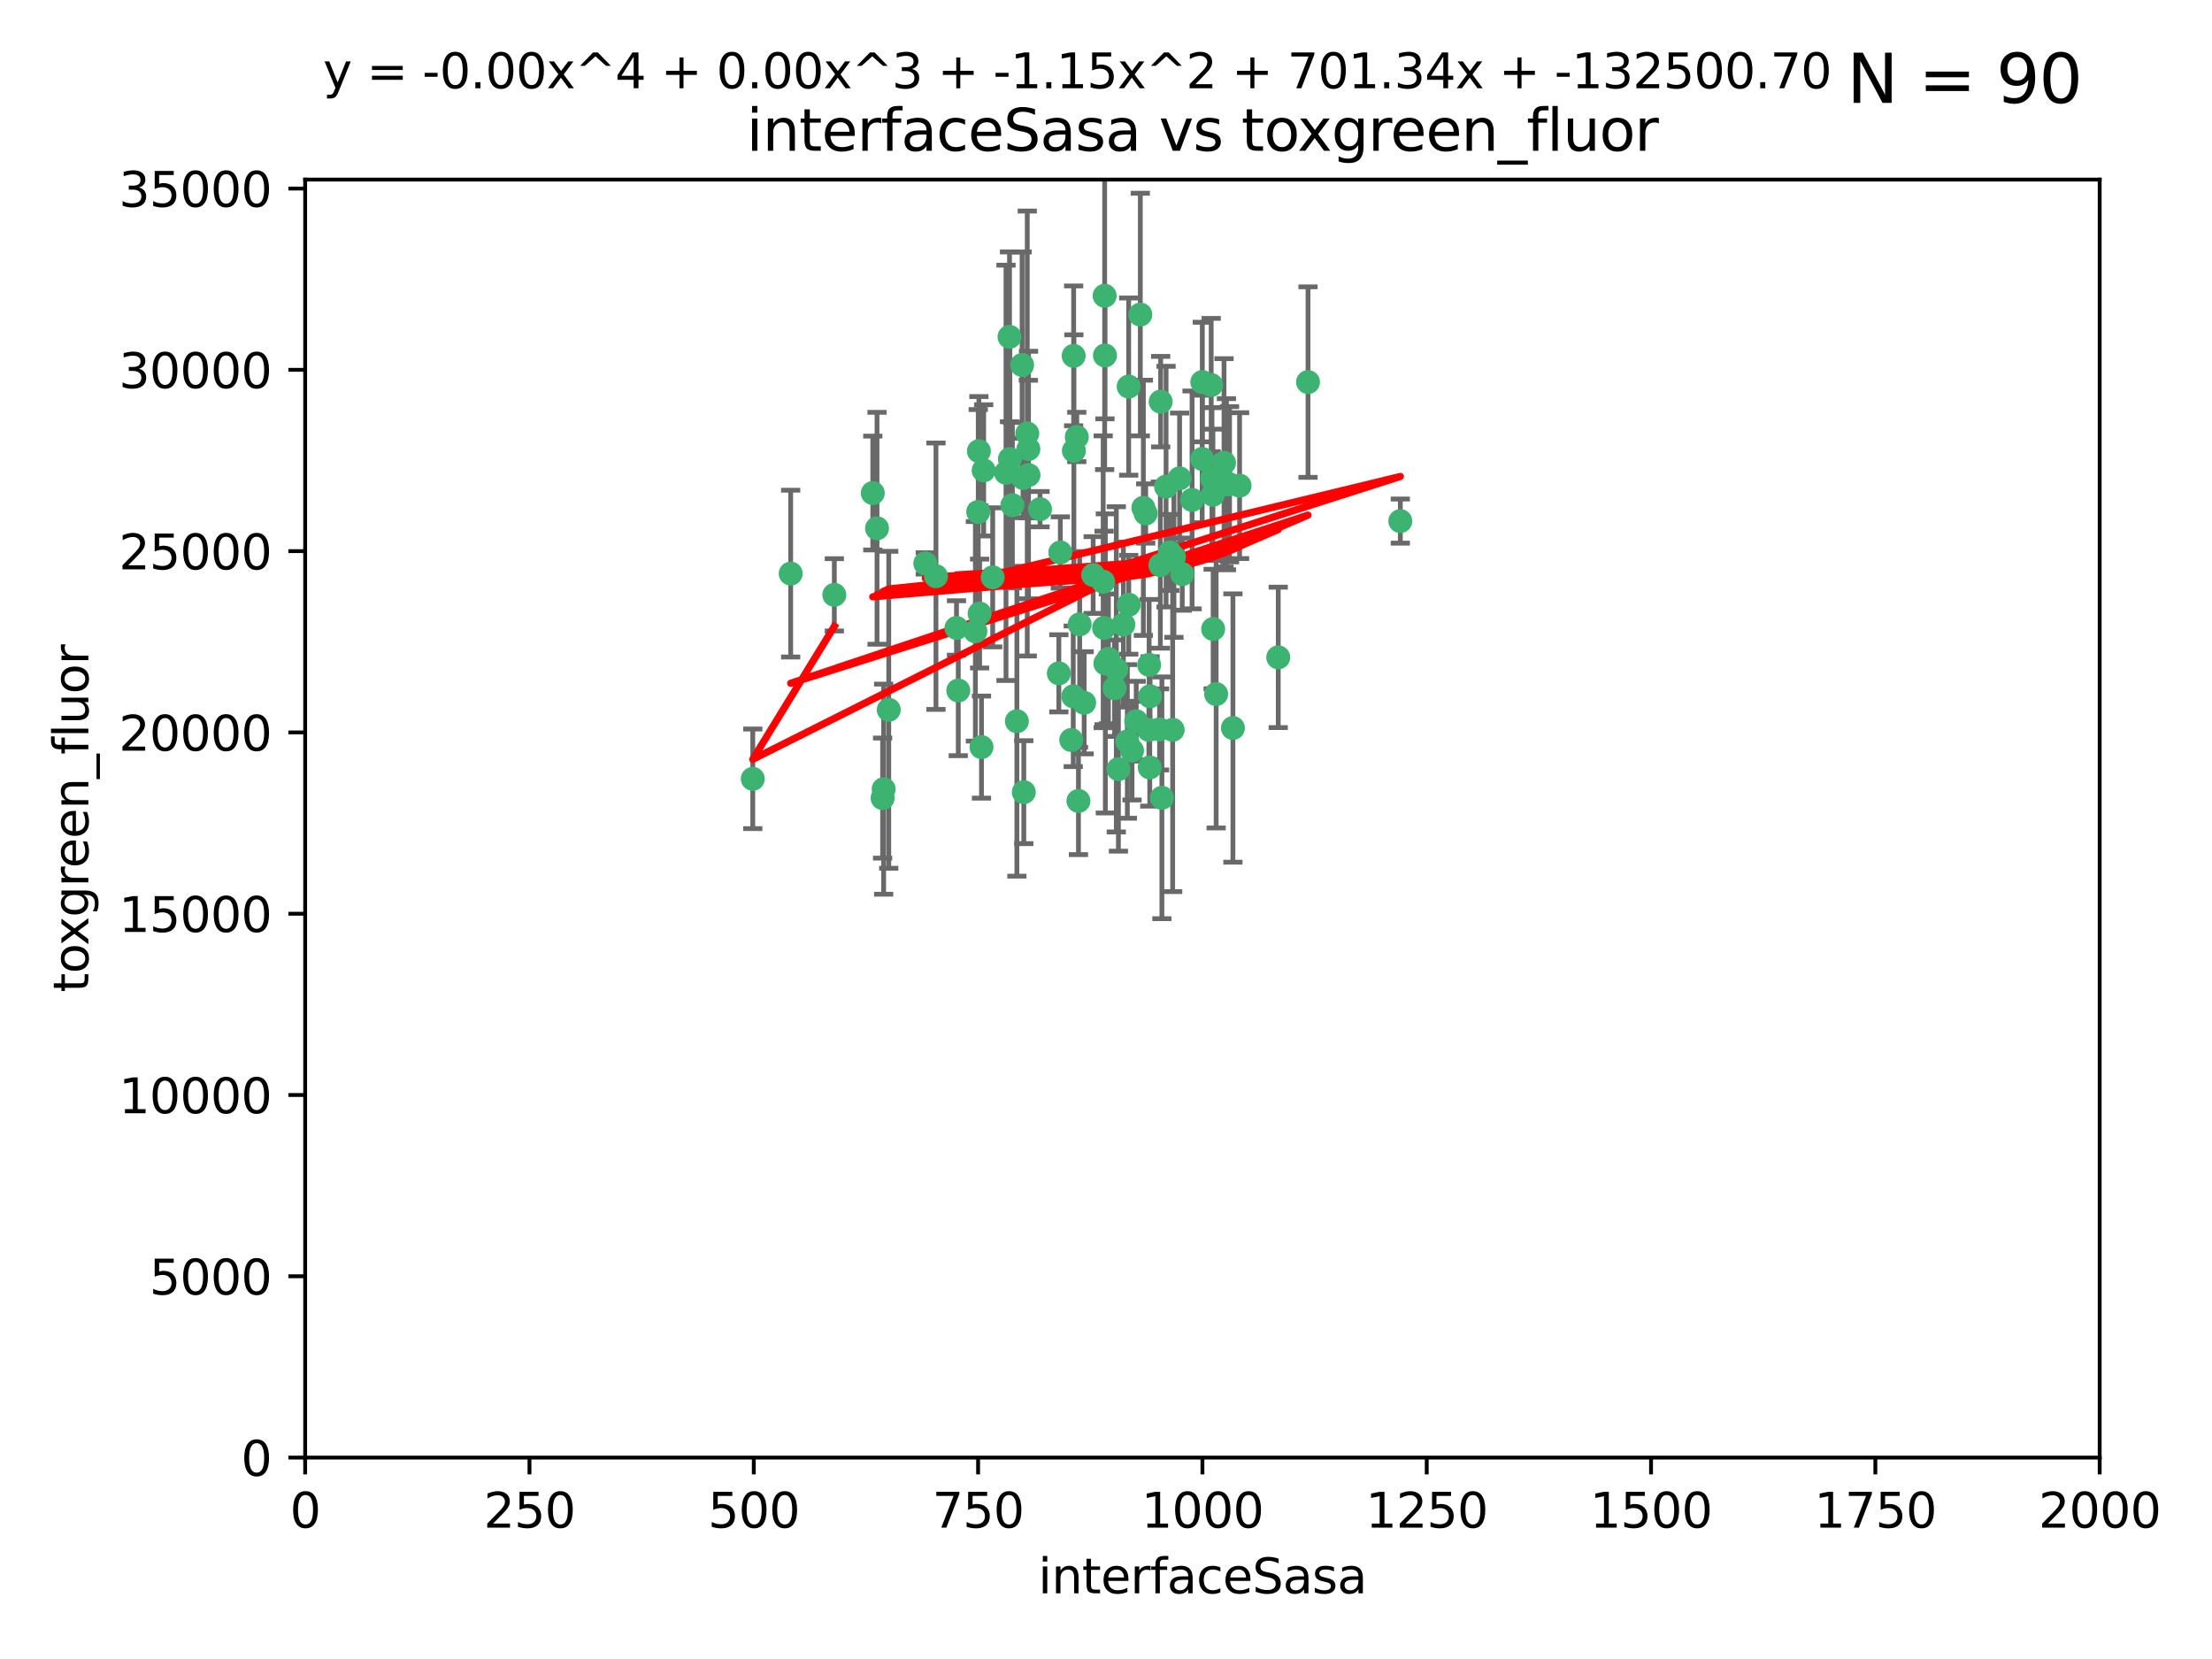 <?xml version="1.0" encoding="utf-8" standalone="no"?>
<!DOCTYPE svg PUBLIC "-//W3C//DTD SVG 1.1//EN"
  "http://www.w3.org/Graphics/SVG/1.1/DTD/svg11.dtd">
<svg xmlns:xlink="http://www.w3.org/1999/xlink" width="460.8pt" height="345.6pt" viewBox="0 0 460.8 345.6" xmlns="http://www.w3.org/2000/svg" version="1.1">
 <defs>
  <style type="text/css">*{stroke-linejoin: round; stroke-linecap: butt}</style>
 </defs>
 <g id="figure_1">
  <g id="patch_1">
   <path d="M 0 345.6 
L 460.8 345.6 
L 460.8 0 
L 0 0 
z
" style="fill: #ffffff"/>
  </g>
  <g id="axes_1">
   <g id="patch_2">
    <path d="M 63.571 303.64 
L 437.4 303.64 
L 437.4 37.411 
L 63.571 37.411 
z
" style="fill: #ffffff"/>
   </g>
   <g id="PathCollection_1">
    <defs>
     <path id="mce6ca9f7dd" d="M 0 1.118 
C 0.297 1.118 0.581 1 0.791 0.791 
C 1 0.581 1.118 0.297 1.118 0 
C 1.118 -0.297 1 -0.581 0.791 -0.791 
C 0.581 -1 0.297 -1.118 0 -1.118 
C -0.297 -1.118 -0.581 -1 -0.791 -0.791 
C -1 -0.581 -1.118 -0.297 -1.118 0 
C -1.118 0.297 -1 0.581 -0.791 0.791 
C -0.581 1 -0.297 1.118 0 1.118 
z
" style="stroke: #3cb371"/>
    </defs>
    <g clip-path="url(#p0b4e9f0988)">
     <use xlink:href="#mce6ca9f7dd" x="212.925" y="76.037" style="fill: #3cb371; stroke: #3cb371"/>
     <use xlink:href="#mce6ca9f7dd" x="243.693" y="115.09" style="fill: #3cb371; stroke: #3cb371"/>
     <use xlink:href="#mce6ca9f7dd" x="232.546" y="139.434" style="fill: #3cb371; stroke: #3cb371"/>
     <use xlink:href="#mce6ca9f7dd" x="272.484" y="79.593" style="fill: #3cb371; stroke: #3cb371"/>
     <use xlink:href="#mce6ca9f7dd" x="250.437" y="95.609" style="fill: #3cb371; stroke: #3cb371"/>
     <use xlink:href="#mce6ca9f7dd" x="242.914" y="101.372" style="fill: #3cb371; stroke: #3cb371"/>
     <use xlink:href="#mce6ca9f7dd" x="266.28" y="136.942" style="fill: #3cb371; stroke: #3cb371"/>
     <use xlink:href="#mce6ca9f7dd" x="254.987" y="96.415" style="fill: #3cb371; stroke: #3cb371"/>
     <use xlink:href="#mce6ca9f7dd" x="220.886" y="115.091" style="fill: #3cb371; stroke: #3cb371"/>
     <use xlink:href="#mce6ca9f7dd" x="230.119" y="61.614" style="fill: #3cb371; stroke: #3cb371"/>
     <use xlink:href="#mce6ca9f7dd" x="241.787" y="83.673" style="fill: #3cb371; stroke: #3cb371"/>
     <use xlink:href="#mce6ca9f7dd" x="252.721" y="131.033" style="fill: #3cb371; stroke: #3cb371"/>
     <use xlink:href="#mce6ca9f7dd" x="252.312" y="80.209" style="fill: #3cb371; stroke: #3cb371"/>
     <use xlink:href="#mce6ca9f7dd" x="258.229" y="101.166" style="fill: #3cb371; stroke: #3cb371"/>
     <use xlink:href="#mce6ca9f7dd" x="223.66" y="74.129" style="fill: #3cb371; stroke: #3cb371"/>
     <use xlink:href="#mce6ca9f7dd" x="232.987" y="160.224" style="fill: #3cb371; stroke: #3cb371"/>
     <use xlink:href="#mce6ca9f7dd" x="241.557" y="151.945" style="fill: #3cb371; stroke: #3cb371"/>
     <use xlink:href="#mce6ca9f7dd" x="246.284" y="119.604" style="fill: #3cb371; stroke: #3cb371"/>
     <use xlink:href="#mce6ca9f7dd" x="253.345" y="144.591" style="fill: #3cb371; stroke: #3cb371"/>
     <use xlink:href="#mce6ca9f7dd" x="255.489" y="100.872" style="fill: #3cb371; stroke: #3cb371"/>
     <use xlink:href="#mce6ca9f7dd" x="252.676" y="103.062" style="fill: #3cb371; stroke: #3cb371"/>
     <use xlink:href="#mce6ca9f7dd" x="244.553" y="116.067" style="fill: #3cb371; stroke: #3cb371"/>
     <use xlink:href="#mce6ca9f7dd" x="230.187" y="74.047" style="fill: #3cb371; stroke: #3cb371"/>
     <use xlink:href="#mce6ca9f7dd" x="210.378" y="95.624" style="fill: #3cb371; stroke: #3cb371"/>
     <use xlink:href="#mce6ca9f7dd" x="239.385" y="138.507" style="fill: #3cb371; stroke: #3cb371"/>
     <use xlink:href="#mce6ca9f7dd" x="256.134" y="100.88" style="fill: #3cb371; stroke: #3cb371"/>
     <use xlink:href="#mce6ca9f7dd" x="238.185" y="105.788" style="fill: #3cb371; stroke: #3cb371"/>
     <use xlink:href="#mce6ca9f7dd" x="235.142" y="125.985" style="fill: #3cb371; stroke: #3cb371"/>
     <use xlink:href="#mce6ca9f7dd" x="234.02" y="130.114" style="fill: #3cb371; stroke: #3cb371"/>
     <use xlink:href="#mce6ca9f7dd" x="223.161" y="154.151" style="fill: #3cb371; stroke: #3cb371"/>
     <use xlink:href="#mce6ca9f7dd" x="242.046" y="166.197" style="fill: #3cb371; stroke: #3cb371"/>
     <use xlink:href="#mce6ca9f7dd" x="241.725" y="117.721" style="fill: #3cb371; stroke: #3cb371"/>
     <use xlink:href="#mce6ca9f7dd" x="230.261" y="138.203" style="fill: #3cb371; stroke: #3cb371"/>
     <use xlink:href="#mce6ca9f7dd" x="225.848" y="146.402" style="fill: #3cb371; stroke: #3cb371"/>
     <use xlink:href="#mce6ca9f7dd" x="238.669" y="106.972" style="fill: #3cb371; stroke: #3cb371"/>
     <use xlink:href="#mce6ca9f7dd" x="227.725" y="119.786" style="fill: #3cb371; stroke: #3cb371"/>
     <use xlink:href="#mce6ca9f7dd" x="235.125" y="80.534" style="fill: #3cb371; stroke: #3cb371"/>
     <use xlink:href="#mce6ca9f7dd" x="214.228" y="93.547" style="fill: #3cb371; stroke: #3cb371"/>
     <use xlink:href="#mce6ca9f7dd" x="237.546" y="65.53" style="fill: #3cb371; stroke: #3cb371"/>
     <use xlink:href="#mce6ca9f7dd" x="245.731" y="99.654" style="fill: #3cb371; stroke: #3cb371"/>
     <use xlink:href="#mce6ca9f7dd" x="216.658" y="106.07" style="fill: #3cb371; stroke: #3cb371"/>
     <use xlink:href="#mce6ca9f7dd" x="204.916" y="97.982" style="fill: #3cb371; stroke: #3cb371"/>
     <use xlink:href="#mce6ca9f7dd" x="213.275" y="165.021" style="fill: #3cb371; stroke: #3cb371"/>
     <use xlink:href="#mce6ca9f7dd" x="214.256" y="98.96" style="fill: #3cb371; stroke: #3cb371"/>
     <use xlink:href="#mce6ca9f7dd" x="206.796" y="120.269" style="fill: #3cb371; stroke: #3cb371"/>
     <use xlink:href="#mce6ca9f7dd" x="291.711" y="108.552" style="fill: #3cb371; stroke: #3cb371"/>
     <use xlink:href="#mce6ca9f7dd" x="224.916" y="130.059" style="fill: #3cb371; stroke: #3cb371"/>
     <use xlink:href="#mce6ca9f7dd" x="256.841" y="151.66" style="fill: #3cb371; stroke: #3cb371"/>
     <use xlink:href="#mce6ca9f7dd" x="250.465" y="79.585" style="fill: #3cb371; stroke: #3cb371"/>
     <use xlink:href="#mce6ca9f7dd" x="199.256" y="130.815" style="fill: #3cb371; stroke: #3cb371"/>
     <use xlink:href="#mce6ca9f7dd" x="204.462" y="155.635" style="fill: #3cb371; stroke: #3cb371"/>
     <use xlink:href="#mce6ca9f7dd" x="194.981" y="120.034" style="fill: #3cb371; stroke: #3cb371"/>
     <use xlink:href="#mce6ca9f7dd" x="220.577" y="140.267" style="fill: #3cb371; stroke: #3cb371"/>
     <use xlink:href="#mce6ca9f7dd" x="223.708" y="93.895" style="fill: #3cb371; stroke: #3cb371"/>
     <use xlink:href="#mce6ca9f7dd" x="223.577" y="145.051" style="fill: #3cb371; stroke: #3cb371"/>
     <use xlink:href="#mce6ca9f7dd" x="192.753" y="117.366" style="fill: #3cb371; stroke: #3cb371"/>
     <use xlink:href="#mce6ca9f7dd" x="203.92" y="93.983" style="fill: #3cb371; stroke: #3cb371"/>
     <use xlink:href="#mce6ca9f7dd" x="181.815" y="102.712" style="fill: #3cb371; stroke: #3cb371"/>
     <use xlink:href="#mce6ca9f7dd" x="239.332" y="152.046" style="fill: #3cb371; stroke: #3cb371"/>
     <use xlink:href="#mce6ca9f7dd" x="204.073" y="127.818" style="fill: #3cb371; stroke: #3cb371"/>
     <use xlink:href="#mce6ca9f7dd" x="248.329" y="104.143" style="fill: #3cb371; stroke: #3cb371"/>
     <use xlink:href="#mce6ca9f7dd" x="182.701" y="110.051" style="fill: #3cb371; stroke: #3cb371"/>
     <use xlink:href="#mce6ca9f7dd" x="229.813" y="121.191" style="fill: #3cb371; stroke: #3cb371"/>
     <use xlink:href="#mce6ca9f7dd" x="210.301" y="70.169" style="fill: #3cb371; stroke: #3cb371"/>
     <use xlink:href="#mce6ca9f7dd" x="224.662" y="166.847" style="fill: #3cb371; stroke: #3cb371"/>
     <use xlink:href="#mce6ca9f7dd" x="239.579" y="145.049" style="fill: #3cb371; stroke: #3cb371"/>
     <use xlink:href="#mce6ca9f7dd" x="236.699" y="150.242" style="fill: #3cb371; stroke: #3cb371"/>
     <use xlink:href="#mce6ca9f7dd" x="230.901" y="137.251" style="fill: #3cb371; stroke: #3cb371"/>
     <use xlink:href="#mce6ca9f7dd" x="213.998" y="90.309" style="fill: #3cb371; stroke: #3cb371"/>
     <use xlink:href="#mce6ca9f7dd" x="252.476" y="99.653" style="fill: #3cb371; stroke: #3cb371"/>
     <use xlink:href="#mce6ca9f7dd" x="203.785" y="106.641" style="fill: #3cb371; stroke: #3cb371"/>
     <use xlink:href="#mce6ca9f7dd" x="203.191" y="131.52" style="fill: #3cb371; stroke: #3cb371"/>
     <use xlink:href="#mce6ca9f7dd" x="211.835" y="150.246" style="fill: #3cb371; stroke: #3cb371"/>
     <use xlink:href="#mce6ca9f7dd" x="183.864" y="166.253" style="fill: #3cb371; stroke: #3cb371"/>
     <use xlink:href="#mce6ca9f7dd" x="209.568" y="98.495" style="fill: #3cb371; stroke: #3cb371"/>
     <use xlink:href="#mce6ca9f7dd" x="213.11" y="99.568" style="fill: #3cb371; stroke: #3cb371"/>
     <use xlink:href="#mce6ca9f7dd" x="244.288" y="152.035" style="fill: #3cb371; stroke: #3cb371"/>
     <use xlink:href="#mce6ca9f7dd" x="199.626" y="143.844" style="fill: #3cb371; stroke: #3cb371"/>
     <use xlink:href="#mce6ca9f7dd" x="235.826" y="156.366" style="fill: #3cb371; stroke: #3cb371"/>
     <use xlink:href="#mce6ca9f7dd" x="224.314" y="91.028" style="fill: #3cb371; stroke: #3cb371"/>
     <use xlink:href="#mce6ca9f7dd" x="239.516" y="159.878" style="fill: #3cb371; stroke: #3cb371"/>
     <use xlink:href="#mce6ca9f7dd" x="229.998" y="130.801" style="fill: #3cb371; stroke: #3cb371"/>
     <use xlink:href="#mce6ca9f7dd" x="164.714" y="119.492" style="fill: #3cb371; stroke: #3cb371"/>
     <use xlink:href="#mce6ca9f7dd" x="234.846" y="154.457" style="fill: #3cb371; stroke: #3cb371"/>
     <use xlink:href="#mce6ca9f7dd" x="210.895" y="105.234" style="fill: #3cb371; stroke: #3cb371"/>
     <use xlink:href="#mce6ca9f7dd" x="185.142" y="147.862" style="fill: #3cb371; stroke: #3cb371"/>
     <use xlink:href="#mce6ca9f7dd" x="184.082" y="164.396" style="fill: #3cb371; stroke: #3cb371"/>
     <use xlink:href="#mce6ca9f7dd" x="232.174" y="143.358" style="fill: #3cb371; stroke: #3cb371"/>
     <use xlink:href="#mce6ca9f7dd" x="156.817" y="162.243" style="fill: #3cb371; stroke: #3cb371"/>
     <use xlink:href="#mce6ca9f7dd" x="173.806" y="123.914" style="fill: #3cb371; stroke: #3cb371"/>
    </g>
   </g>
   <g id="matplotlib.axis_1">
    <g id="xtick_1">
     <g id="line2d_1">
      <defs>
       <path id="m89f5d176c1" d="M 0 0 
L 0 3.5 
" style="stroke: #000000; stroke-width: 0.8"/>
      </defs>
      <g>
       <use xlink:href="#m89f5d176c1" x="63.571" y="303.64" style="stroke: #000000; stroke-width: 0.8"/>
      </g>
     </g>
     <g id="text_1">
      <!-- 0 -->
      <g transform="translate(60.39 318.238)scale(0.1 -0.1)">
       <defs>
        <path id="DejaVuSans-30" d="M 2034 4250 
Q 1547 4250 1301 3770 
Q 1056 3291 1056 2328 
Q 1056 1369 1301 889 
Q 1547 409 2034 409 
Q 2525 409 2770 889 
Q 3016 1369 3016 2328 
Q 3016 3291 2770 3770 
Q 2525 4250 2034 4250 
z
M 2034 4750 
Q 2819 4750 3233 4129 
Q 3647 3509 3647 2328 
Q 3647 1150 3233 529 
Q 2819 -91 2034 -91 
Q 1250 -91 836 529 
Q 422 1150 422 2328 
Q 422 3509 836 4129 
Q 1250 4750 2034 4750 
z
" transform="scale(0.016)"/>
       </defs>
       <use xlink:href="#DejaVuSans-30"/>
      </g>
     </g>
    </g>
    <g id="xtick_2">
     <g id="line2d_2">
      <g>
       <use xlink:href="#m89f5d176c1" x="110.3" y="303.64" style="stroke: #000000; stroke-width: 0.8"/>
      </g>
     </g>
     <g id="text_2">
      <!-- 250 -->
      <g transform="translate(100.756 318.238)scale(0.1 -0.1)">
       <defs>
        <path id="DejaVuSans-32" d="M 1228 531 
L 3431 531 
L 3431 0 
L 469 0 
L 469 531 
Q 828 903 1448 1529 
Q 2069 2156 2228 2338 
Q 2531 2678 2651 2914 
Q 2772 3150 2772 3378 
Q 2772 3750 2511 3984 
Q 2250 4219 1831 4219 
Q 1534 4219 1204 4116 
Q 875 4013 500 3803 
L 500 4441 
Q 881 4594 1212 4672 
Q 1544 4750 1819 4750 
Q 2544 4750 2975 4387 
Q 3406 4025 3406 3419 
Q 3406 3131 3298 2873 
Q 3191 2616 2906 2266 
Q 2828 2175 2409 1742 
Q 1991 1309 1228 531 
z
" transform="scale(0.016)"/>
        <path id="DejaVuSans-35" d="M 691 4666 
L 3169 4666 
L 3169 4134 
L 1269 4134 
L 1269 2991 
Q 1406 3038 1543 3061 
Q 1681 3084 1819 3084 
Q 2600 3084 3056 2656 
Q 3513 2228 3513 1497 
Q 3513 744 3044 326 
Q 2575 -91 1722 -91 
Q 1428 -91 1123 -41 
Q 819 9 494 109 
L 494 744 
Q 775 591 1075 516 
Q 1375 441 1709 441 
Q 2250 441 2565 725 
Q 2881 1009 2881 1497 
Q 2881 1984 2565 2268 
Q 2250 2553 1709 2553 
Q 1456 2553 1204 2497 
Q 953 2441 691 2322 
L 691 4666 
z
" transform="scale(0.016)"/>
       </defs>
       <use xlink:href="#DejaVuSans-32"/>
       <use xlink:href="#DejaVuSans-35" x="63.623"/>
       <use xlink:href="#DejaVuSans-30" x="127.246"/>
      </g>
     </g>
    </g>
    <g id="xtick_3">
     <g id="line2d_3">
      <g>
       <use xlink:href="#m89f5d176c1" x="157.028" y="303.64" style="stroke: #000000; stroke-width: 0.8"/>
      </g>
     </g>
     <g id="text_3">
      <!-- 500 -->
      <g transform="translate(147.485 318.238)scale(0.1 -0.1)">
       <use xlink:href="#DejaVuSans-35"/>
       <use xlink:href="#DejaVuSans-30" x="63.623"/>
       <use xlink:href="#DejaVuSans-30" x="127.246"/>
      </g>
     </g>
    </g>
    <g id="xtick_4">
     <g id="line2d_4">
      <g>
       <use xlink:href="#m89f5d176c1" x="203.757" y="303.64" style="stroke: #000000; stroke-width: 0.8"/>
      </g>
     </g>
     <g id="text_4">
      <!-- 750 -->
      <g transform="translate(194.213 318.238)scale(0.1 -0.1)">
       <defs>
        <path id="DejaVuSans-37" d="M 525 4666 
L 3525 4666 
L 3525 4397 
L 1831 0 
L 1172 0 
L 2766 4134 
L 525 4134 
L 525 4666 
z
" transform="scale(0.016)"/>
       </defs>
       <use xlink:href="#DejaVuSans-37"/>
       <use xlink:href="#DejaVuSans-35" x="63.623"/>
       <use xlink:href="#DejaVuSans-30" x="127.246"/>
      </g>
     </g>
    </g>
    <g id="xtick_5">
     <g id="line2d_5">
      <g>
       <use xlink:href="#m89f5d176c1" x="250.486" y="303.64" style="stroke: #000000; stroke-width: 0.8"/>
      </g>
     </g>
     <g id="text_5">
      <!-- 1000 -->
      <g transform="translate(237.761 318.238)scale(0.1 -0.1)">
       <defs>
        <path id="DejaVuSans-31" d="M 794 531 
L 1825 531 
L 1825 4091 
L 703 3866 
L 703 4441 
L 1819 4666 
L 2450 4666 
L 2450 531 
L 3481 531 
L 3481 0 
L 794 0 
L 794 531 
z
" transform="scale(0.016)"/>
       </defs>
       <use xlink:href="#DejaVuSans-31"/>
       <use xlink:href="#DejaVuSans-30" x="63.623"/>
       <use xlink:href="#DejaVuSans-30" x="127.246"/>
       <use xlink:href="#DejaVuSans-30" x="190.869"/>
      </g>
     </g>
    </g>
    <g id="xtick_6">
     <g id="line2d_6">
      <g>
       <use xlink:href="#m89f5d176c1" x="297.214" y="303.64" style="stroke: #000000; stroke-width: 0.8"/>
      </g>
     </g>
     <g id="text_6">
      <!-- 1250 -->
      <g transform="translate(284.489 318.238)scale(0.1 -0.1)">
       <use xlink:href="#DejaVuSans-31"/>
       <use xlink:href="#DejaVuSans-32" x="63.623"/>
       <use xlink:href="#DejaVuSans-35" x="127.246"/>
       <use xlink:href="#DejaVuSans-30" x="190.869"/>
      </g>
     </g>
    </g>
    <g id="xtick_7">
     <g id="line2d_7">
      <g>
       <use xlink:href="#m89f5d176c1" x="343.943" y="303.64" style="stroke: #000000; stroke-width: 0.8"/>
      </g>
     </g>
     <g id="text_7">
      <!-- 1500 -->
      <g transform="translate(331.218 318.238)scale(0.1 -0.1)">
       <use xlink:href="#DejaVuSans-31"/>
       <use xlink:href="#DejaVuSans-35" x="63.623"/>
       <use xlink:href="#DejaVuSans-30" x="127.246"/>
       <use xlink:href="#DejaVuSans-30" x="190.869"/>
      </g>
     </g>
    </g>
    <g id="xtick_8">
     <g id="line2d_8">
      <g>
       <use xlink:href="#m89f5d176c1" x="390.671" y="303.64" style="stroke: #000000; stroke-width: 0.8"/>
      </g>
     </g>
     <g id="text_8">
      <!-- 1750 -->
      <g transform="translate(377.946 318.238)scale(0.1 -0.1)">
       <use xlink:href="#DejaVuSans-31"/>
       <use xlink:href="#DejaVuSans-37" x="63.623"/>
       <use xlink:href="#DejaVuSans-35" x="127.246"/>
       <use xlink:href="#DejaVuSans-30" x="190.869"/>
      </g>
     </g>
    </g>
    <g id="xtick_9">
     <g id="line2d_9">
      <g>
       <use xlink:href="#m89f5d176c1" x="437.4" y="303.64" style="stroke: #000000; stroke-width: 0.8"/>
      </g>
     </g>
     <g id="text_9">
      <!-- 2000 -->
      <g transform="translate(424.675 318.238)scale(0.1 -0.1)">
       <use xlink:href="#DejaVuSans-32"/>
       <use xlink:href="#DejaVuSans-30" x="63.623"/>
       <use xlink:href="#DejaVuSans-30" x="127.246"/>
       <use xlink:href="#DejaVuSans-30" x="190.869"/>
      </g>
     </g>
    </g>
    <g id="text_10">
     <!-- interfaceSasa -->
     <g transform="translate(216.279 331.917)scale(0.1 -0.1)">
      <defs>
       <path id="DejaVuSans-69" d="M 603 3500 
L 1178 3500 
L 1178 0 
L 603 0 
L 603 3500 
z
M 603 4863 
L 1178 4863 
L 1178 4134 
L 603 4134 
L 603 4863 
z
" transform="scale(0.016)"/>
       <path id="DejaVuSans-6e" d="M 3513 2113 
L 3513 0 
L 2938 0 
L 2938 2094 
Q 2938 2591 2744 2837 
Q 2550 3084 2163 3084 
Q 1697 3084 1428 2787 
Q 1159 2491 1159 1978 
L 1159 0 
L 581 0 
L 581 3500 
L 1159 3500 
L 1159 2956 
Q 1366 3272 1645 3428 
Q 1925 3584 2291 3584 
Q 2894 3584 3203 3211 
Q 3513 2838 3513 2113 
z
" transform="scale(0.016)"/>
       <path id="DejaVuSans-74" d="M 1172 4494 
L 1172 3500 
L 2356 3500 
L 2356 3053 
L 1172 3053 
L 1172 1153 
Q 1172 725 1289 603 
Q 1406 481 1766 481 
L 2356 481 
L 2356 0 
L 1766 0 
Q 1100 0 847 248 
Q 594 497 594 1153 
L 594 3053 
L 172 3053 
L 172 3500 
L 594 3500 
L 594 4494 
L 1172 4494 
z
" transform="scale(0.016)"/>
       <path id="DejaVuSans-65" d="M 3597 1894 
L 3597 1613 
L 953 1613 
Q 991 1019 1311 708 
Q 1631 397 2203 397 
Q 2534 397 2845 478 
Q 3156 559 3463 722 
L 3463 178 
Q 3153 47 2828 -22 
Q 2503 -91 2169 -91 
Q 1331 -91 842 396 
Q 353 884 353 1716 
Q 353 2575 817 3079 
Q 1281 3584 2069 3584 
Q 2775 3584 3186 3129 
Q 3597 2675 3597 1894 
z
M 3022 2063 
Q 3016 2534 2758 2815 
Q 2500 3097 2075 3097 
Q 1594 3097 1305 2825 
Q 1016 2553 972 2059 
L 3022 2063 
z
" transform="scale(0.016)"/>
       <path id="DejaVuSans-72" d="M 2631 2963 
Q 2534 3019 2420 3045 
Q 2306 3072 2169 3072 
Q 1681 3072 1420 2755 
Q 1159 2438 1159 1844 
L 1159 0 
L 581 0 
L 581 3500 
L 1159 3500 
L 1159 2956 
Q 1341 3275 1631 3429 
Q 1922 3584 2338 3584 
Q 2397 3584 2469 3576 
Q 2541 3569 2628 3553 
L 2631 2963 
z
" transform="scale(0.016)"/>
       <path id="DejaVuSans-66" d="M 2375 4863 
L 2375 4384 
L 1825 4384 
Q 1516 4384 1395 4259 
Q 1275 4134 1275 3809 
L 1275 3500 
L 2222 3500 
L 2222 3053 
L 1275 3053 
L 1275 0 
L 697 0 
L 697 3053 
L 147 3053 
L 147 3500 
L 697 3500 
L 697 3744 
Q 697 4328 969 4595 
Q 1241 4863 1831 4863 
L 2375 4863 
z
" transform="scale(0.016)"/>
       <path id="DejaVuSans-61" d="M 2194 1759 
Q 1497 1759 1228 1600 
Q 959 1441 959 1056 
Q 959 750 1161 570 
Q 1363 391 1709 391 
Q 2188 391 2477 730 
Q 2766 1069 2766 1631 
L 2766 1759 
L 2194 1759 
z
M 3341 1997 
L 3341 0 
L 2766 0 
L 2766 531 
Q 2569 213 2275 61 
Q 1981 -91 1556 -91 
Q 1019 -91 701 211 
Q 384 513 384 1019 
Q 384 1609 779 1909 
Q 1175 2209 1959 2209 
L 2766 2209 
L 2766 2266 
Q 2766 2663 2505 2880 
Q 2244 3097 1772 3097 
Q 1472 3097 1187 3025 
Q 903 2953 641 2809 
L 641 3341 
Q 956 3463 1253 3523 
Q 1550 3584 1831 3584 
Q 2591 3584 2966 3190 
Q 3341 2797 3341 1997 
z
" transform="scale(0.016)"/>
       <path id="DejaVuSans-63" d="M 3122 3366 
L 3122 2828 
Q 2878 2963 2633 3030 
Q 2388 3097 2138 3097 
Q 1578 3097 1268 2742 
Q 959 2388 959 1747 
Q 959 1106 1268 751 
Q 1578 397 2138 397 
Q 2388 397 2633 464 
Q 2878 531 3122 666 
L 3122 134 
Q 2881 22 2623 -34 
Q 2366 -91 2075 -91 
Q 1284 -91 818 406 
Q 353 903 353 1747 
Q 353 2603 823 3093 
Q 1294 3584 2113 3584 
Q 2378 3584 2631 3529 
Q 2884 3475 3122 3366 
z
" transform="scale(0.016)"/>
       <path id="DejaVuSans-53" d="M 3425 4513 
L 3425 3897 
Q 3066 4069 2747 4153 
Q 2428 4238 2131 4238 
Q 1616 4238 1336 4038 
Q 1056 3838 1056 3469 
Q 1056 3159 1242 3001 
Q 1428 2844 1947 2747 
L 2328 2669 
Q 3034 2534 3370 2195 
Q 3706 1856 3706 1288 
Q 3706 609 3251 259 
Q 2797 -91 1919 -91 
Q 1588 -91 1214 -16 
Q 841 59 441 206 
L 441 856 
Q 825 641 1194 531 
Q 1563 422 1919 422 
Q 2459 422 2753 634 
Q 3047 847 3047 1241 
Q 3047 1584 2836 1778 
Q 2625 1972 2144 2069 
L 1759 2144 
Q 1053 2284 737 2584 
Q 422 2884 422 3419 
Q 422 4038 858 4394 
Q 1294 4750 2059 4750 
Q 2388 4750 2728 4690 
Q 3069 4631 3425 4513 
z
" transform="scale(0.016)"/>
       <path id="DejaVuSans-73" d="M 2834 3397 
L 2834 2853 
Q 2591 2978 2328 3040 
Q 2066 3103 1784 3103 
Q 1356 3103 1142 2972 
Q 928 2841 928 2578 
Q 928 2378 1081 2264 
Q 1234 2150 1697 2047 
L 1894 2003 
Q 2506 1872 2764 1633 
Q 3022 1394 3022 966 
Q 3022 478 2636 193 
Q 2250 -91 1575 -91 
Q 1294 -91 989 -36 
Q 684 19 347 128 
L 347 722 
Q 666 556 975 473 
Q 1284 391 1588 391 
Q 1994 391 2212 530 
Q 2431 669 2431 922 
Q 2431 1156 2273 1281 
Q 2116 1406 1581 1522 
L 1381 1569 
Q 847 1681 609 1914 
Q 372 2147 372 2553 
Q 372 3047 722 3315 
Q 1072 3584 1716 3584 
Q 2034 3584 2315 3537 
Q 2597 3491 2834 3397 
z
" transform="scale(0.016)"/>
      </defs>
      <use xlink:href="#DejaVuSans-69"/>
      <use xlink:href="#DejaVuSans-6e" x="27.783"/>
      <use xlink:href="#DejaVuSans-74" x="91.162"/>
      <use xlink:href="#DejaVuSans-65" x="130.371"/>
      <use xlink:href="#DejaVuSans-72" x="191.895"/>
      <use xlink:href="#DejaVuSans-66" x="233.008"/>
      <use xlink:href="#DejaVuSans-61" x="268.213"/>
      <use xlink:href="#DejaVuSans-63" x="329.492"/>
      <use xlink:href="#DejaVuSans-65" x="384.473"/>
      <use xlink:href="#DejaVuSans-53" x="445.996"/>
      <use xlink:href="#DejaVuSans-61" x="509.473"/>
      <use xlink:href="#DejaVuSans-73" x="570.752"/>
      <use xlink:href="#DejaVuSans-61" x="622.852"/>
     </g>
    </g>
   </g>
   <g id="matplotlib.axis_2">
    <g id="ytick_1">
     <g id="line2d_10">
      <defs>
       <path id="m5fb01bfab8" d="M 0 0 
L -3.5 0 
" style="stroke: #000000; stroke-width: 0.8"/>
      </defs>
      <g>
       <use xlink:href="#m5fb01bfab8" x="63.571" y="303.64" style="stroke: #000000; stroke-width: 0.8"/>
      </g>
     </g>
     <g id="text_11">
      <!-- 0 -->
      <g transform="translate(50.209 307.439)scale(0.1 -0.1)">
       <use xlink:href="#DejaVuSans-30"/>
      </g>
     </g>
    </g>
    <g id="ytick_2">
     <g id="line2d_11">
      <g>
       <use xlink:href="#m5fb01bfab8" x="63.571" y="265.874" style="stroke: #000000; stroke-width: 0.8"/>
      </g>
     </g>
     <g id="text_12">
      <!-- 5000 -->
      <g transform="translate(31.121 269.673)scale(0.1 -0.1)">
       <use xlink:href="#DejaVuSans-35"/>
       <use xlink:href="#DejaVuSans-30" x="63.623"/>
       <use xlink:href="#DejaVuSans-30" x="127.246"/>
       <use xlink:href="#DejaVuSans-30" x="190.869"/>
      </g>
     </g>
    </g>
    <g id="ytick_3">
     <g id="line2d_12">
      <g>
       <use xlink:href="#m5fb01bfab8" x="63.571" y="228.108" style="stroke: #000000; stroke-width: 0.8"/>
      </g>
     </g>
     <g id="text_13">
      <!-- 10000 -->
      <g transform="translate(24.759 231.907)scale(0.1 -0.1)">
       <use xlink:href="#DejaVuSans-31"/>
       <use xlink:href="#DejaVuSans-30" x="63.623"/>
       <use xlink:href="#DejaVuSans-30" x="127.246"/>
       <use xlink:href="#DejaVuSans-30" x="190.869"/>
       <use xlink:href="#DejaVuSans-30" x="254.492"/>
      </g>
     </g>
    </g>
    <g id="ytick_4">
     <g id="line2d_13">
      <g>
       <use xlink:href="#m5fb01bfab8" x="63.571" y="190.342" style="stroke: #000000; stroke-width: 0.8"/>
      </g>
     </g>
     <g id="text_14">
      <!-- 15000 -->
      <g transform="translate(24.759 194.141)scale(0.1 -0.1)">
       <use xlink:href="#DejaVuSans-31"/>
       <use xlink:href="#DejaVuSans-35" x="63.623"/>
       <use xlink:href="#DejaVuSans-30" x="127.246"/>
       <use xlink:href="#DejaVuSans-30" x="190.869"/>
       <use xlink:href="#DejaVuSans-30" x="254.492"/>
      </g>
     </g>
    </g>
    <g id="ytick_5">
     <g id="line2d_14">
      <g>
       <use xlink:href="#m5fb01bfab8" x="63.571" y="152.576" style="stroke: #000000; stroke-width: 0.8"/>
      </g>
     </g>
     <g id="text_15">
      <!-- 20000 -->
      <g transform="translate(24.759 156.375)scale(0.1 -0.1)">
       <use xlink:href="#DejaVuSans-32"/>
       <use xlink:href="#DejaVuSans-30" x="63.623"/>
       <use xlink:href="#DejaVuSans-30" x="127.246"/>
       <use xlink:href="#DejaVuSans-30" x="190.869"/>
       <use xlink:href="#DejaVuSans-30" x="254.492"/>
      </g>
     </g>
    </g>
    <g id="ytick_6">
     <g id="line2d_15">
      <g>
       <use xlink:href="#m5fb01bfab8" x="63.571" y="114.81" style="stroke: #000000; stroke-width: 0.8"/>
      </g>
     </g>
     <g id="text_16">
      <!-- 25000 -->
      <g transform="translate(24.759 118.609)scale(0.1 -0.1)">
       <use xlink:href="#DejaVuSans-32"/>
       <use xlink:href="#DejaVuSans-35" x="63.623"/>
       <use xlink:href="#DejaVuSans-30" x="127.246"/>
       <use xlink:href="#DejaVuSans-30" x="190.869"/>
       <use xlink:href="#DejaVuSans-30" x="254.492"/>
      </g>
     </g>
    </g>
    <g id="ytick_7">
     <g id="line2d_16">
      <g>
       <use xlink:href="#m5fb01bfab8" x="63.571" y="77.044" style="stroke: #000000; stroke-width: 0.8"/>
      </g>
     </g>
     <g id="text_17">
      <!-- 30000 -->
      <g transform="translate(24.759 80.844)scale(0.1 -0.1)">
       <defs>
        <path id="DejaVuSans-33" d="M 2597 2516 
Q 3050 2419 3304 2112 
Q 3559 1806 3559 1356 
Q 3559 666 3084 287 
Q 2609 -91 1734 -91 
Q 1441 -91 1130 -33 
Q 819 25 488 141 
L 488 750 
Q 750 597 1062 519 
Q 1375 441 1716 441 
Q 2309 441 2620 675 
Q 2931 909 2931 1356 
Q 2931 1769 2642 2001 
Q 2353 2234 1838 2234 
L 1294 2234 
L 1294 2753 
L 1863 2753 
Q 2328 2753 2575 2939 
Q 2822 3125 2822 3475 
Q 2822 3834 2567 4026 
Q 2313 4219 1838 4219 
Q 1578 4219 1281 4162 
Q 984 4106 628 3988 
L 628 4550 
Q 988 4650 1302 4700 
Q 1616 4750 1894 4750 
Q 2613 4750 3031 4423 
Q 3450 4097 3450 3541 
Q 3450 3153 3228 2886 
Q 3006 2619 2597 2516 
z
" transform="scale(0.016)"/>
       </defs>
       <use xlink:href="#DejaVuSans-33"/>
       <use xlink:href="#DejaVuSans-30" x="63.623"/>
       <use xlink:href="#DejaVuSans-30" x="127.246"/>
       <use xlink:href="#DejaVuSans-30" x="190.869"/>
       <use xlink:href="#DejaVuSans-30" x="254.492"/>
      </g>
     </g>
    </g>
    <g id="ytick_8">
     <g id="line2d_17">
      <g>
       <use xlink:href="#m5fb01bfab8" x="63.571" y="39.278" style="stroke: #000000; stroke-width: 0.8"/>
      </g>
     </g>
     <g id="text_18">
      <!-- 35000 -->
      <g transform="translate(24.759 43.078)scale(0.1 -0.1)">
       <use xlink:href="#DejaVuSans-33"/>
       <use xlink:href="#DejaVuSans-35" x="63.623"/>
       <use xlink:href="#DejaVuSans-30" x="127.246"/>
       <use xlink:href="#DejaVuSans-30" x="190.869"/>
       <use xlink:href="#DejaVuSans-30" x="254.492"/>
      </g>
     </g>
    </g>
    <g id="text_19">
     <!-- toxgreen_fluor -->
     <g transform="translate(18.401 206.72)rotate(-90)scale(0.1 -0.1)">
      <defs>
       <path id="DejaVuSans-6f" d="M 1959 3097 
Q 1497 3097 1228 2736 
Q 959 2375 959 1747 
Q 959 1119 1226 758 
Q 1494 397 1959 397 
Q 2419 397 2687 759 
Q 2956 1122 2956 1747 
Q 2956 2369 2687 2733 
Q 2419 3097 1959 3097 
z
M 1959 3584 
Q 2709 3584 3137 3096 
Q 3566 2609 3566 1747 
Q 3566 888 3137 398 
Q 2709 -91 1959 -91 
Q 1206 -91 779 398 
Q 353 888 353 1747 
Q 353 2609 779 3096 
Q 1206 3584 1959 3584 
z
" transform="scale(0.016)"/>
       <path id="DejaVuSans-78" d="M 3513 3500 
L 2247 1797 
L 3578 0 
L 2900 0 
L 1881 1375 
L 863 0 
L 184 0 
L 1544 1831 
L 300 3500 
L 978 3500 
L 1906 2253 
L 2834 3500 
L 3513 3500 
z
" transform="scale(0.016)"/>
       <path id="DejaVuSans-67" d="M 2906 1791 
Q 2906 2416 2648 2759 
Q 2391 3103 1925 3103 
Q 1463 3103 1205 2759 
Q 947 2416 947 1791 
Q 947 1169 1205 825 
Q 1463 481 1925 481 
Q 2391 481 2648 825 
Q 2906 1169 2906 1791 
z
M 3481 434 
Q 3481 -459 3084 -895 
Q 2688 -1331 1869 -1331 
Q 1566 -1331 1297 -1286 
Q 1028 -1241 775 -1147 
L 775 -588 
Q 1028 -725 1275 -790 
Q 1522 -856 1778 -856 
Q 2344 -856 2625 -561 
Q 2906 -266 2906 331 
L 2906 616 
Q 2728 306 2450 153 
Q 2172 0 1784 0 
Q 1141 0 747 490 
Q 353 981 353 1791 
Q 353 2603 747 3093 
Q 1141 3584 1784 3584 
Q 2172 3584 2450 3431 
Q 2728 3278 2906 2969 
L 2906 3500 
L 3481 3500 
L 3481 434 
z
" transform="scale(0.016)"/>
       <path id="DejaVuSans-5f" d="M 3263 -1063 
L 3263 -1509 
L -63 -1509 
L -63 -1063 
L 3263 -1063 
z
" transform="scale(0.016)"/>
       <path id="DejaVuSans-6c" d="M 603 4863 
L 1178 4863 
L 1178 0 
L 603 0 
L 603 4863 
z
" transform="scale(0.016)"/>
       <path id="DejaVuSans-75" d="M 544 1381 
L 544 3500 
L 1119 3500 
L 1119 1403 
Q 1119 906 1312 657 
Q 1506 409 1894 409 
Q 2359 409 2629 706 
Q 2900 1003 2900 1516 
L 2900 3500 
L 3475 3500 
L 3475 0 
L 2900 0 
L 2900 538 
Q 2691 219 2414 64 
Q 2138 -91 1772 -91 
Q 1169 -91 856 284 
Q 544 659 544 1381 
z
M 1991 3584 
L 1991 3584 
z
" transform="scale(0.016)"/>
      </defs>
      <use xlink:href="#DejaVuSans-74"/>
      <use xlink:href="#DejaVuSans-6f" x="39.209"/>
      <use xlink:href="#DejaVuSans-78" x="97.266"/>
      <use xlink:href="#DejaVuSans-67" x="156.445"/>
      <use xlink:href="#DejaVuSans-72" x="219.922"/>
      <use xlink:href="#DejaVuSans-65" x="258.785"/>
      <use xlink:href="#DejaVuSans-65" x="320.309"/>
      <use xlink:href="#DejaVuSans-6e" x="381.832"/>
      <use xlink:href="#DejaVuSans-5f" x="445.211"/>
      <use xlink:href="#DejaVuSans-66" x="495.211"/>
      <use xlink:href="#DejaVuSans-6c" x="530.416"/>
      <use xlink:href="#DejaVuSans-75" x="558.199"/>
      <use xlink:href="#DejaVuSans-6f" x="621.578"/>
      <use xlink:href="#DejaVuSans-72" x="682.76"/>
     </g>
    </g>
   </g>
   <g id="LineCollection_1">
    <path d="M 212.925 99.58 
L 212.925 52.494 
" clip-path="url(#p0b4e9f0988)" style="fill: none; stroke: #696969"/>
    <path d="M 243.693 123.008 
L 243.693 107.171 
" clip-path="url(#p0b4e9f0988)" style="fill: none; stroke: #696969"/>
    <path d="M 232.546 173.308 
L 232.546 105.56 
" clip-path="url(#p0b4e9f0988)" style="fill: none; stroke: #696969"/>
    <path d="M 272.484 99.437 
L 272.484 59.75 
" clip-path="url(#p0b4e9f0988)" style="fill: none; stroke: #696969"/>
    <path d="M 250.437 108.893 
L 250.437 82.325 
" clip-path="url(#p0b4e9f0988)" style="fill: none; stroke: #696969"/>
    <path d="M 242.914 126.436 
L 242.914 76.309 
" clip-path="url(#p0b4e9f0988)" style="fill: none; stroke: #696969"/>
    <path d="M 266.28 151.57 
L 266.28 122.315 
" clip-path="url(#p0b4e9f0988)" style="fill: none; stroke: #696969"/>
    <path d="M 254.987 118.115 
L 254.987 74.714 
" clip-path="url(#p0b4e9f0988)" style="fill: none; stroke: #696969"/>
    <path d="M 220.886 122.516 
L 220.886 107.666 
" clip-path="url(#p0b4e9f0988)" style="fill: none; stroke: #696969"/>
    <path d="M 230.119 97.825 
L 230.119 25.402 
" clip-path="url(#p0b4e9f0988)" style="fill: none; stroke: #696969"/>
    <path d="M 241.787 93.1 
L 241.787 74.246 
" clip-path="url(#p0b4e9f0988)" style="fill: none; stroke: #696969"/>
    <path d="M 252.721 143.479 
L 252.721 118.586 
" clip-path="url(#p0b4e9f0988)" style="fill: none; stroke: #696969"/>
    <path d="M 252.312 94.094 
L 252.312 66.324 
" clip-path="url(#p0b4e9f0988)" style="fill: none; stroke: #696969"/>
    <path d="M 258.229 116.358 
L 258.229 85.973 
" clip-path="url(#p0b4e9f0988)" style="fill: none; stroke: #696969"/>
    <path d="M 223.66 88.692 
L 223.66 59.566 
" clip-path="url(#p0b4e9f0988)" style="fill: none; stroke: #696969"/>
    <path d="M 232.987 177.314 
L 232.987 143.135 
" clip-path="url(#p0b4e9f0988)" style="fill: none; stroke: #696969"/>
    <path d="M 241.557 160.385 
L 241.557 143.505 
" clip-path="url(#p0b4e9f0988)" style="fill: none; stroke: #696969"/>
    <path d="M 246.284 127.118 
L 246.284 112.09 
" clip-path="url(#p0b4e9f0988)" style="fill: none; stroke: #696969"/>
    <path d="M 253.345 172.484 
L 253.345 116.697 
" clip-path="url(#p0b4e9f0988)" style="fill: none; stroke: #696969"/>
    <path d="M 255.489 118.692 
L 255.489 83.052 
" clip-path="url(#p0b4e9f0988)" style="fill: none; stroke: #696969"/>
    <path d="M 252.676 116.725 
L 252.676 89.398 
" clip-path="url(#p0b4e9f0988)" style="fill: none; stroke: #696969"/>
    <path d="M 244.553 132.771 
L 244.553 99.364 
" clip-path="url(#p0b4e9f0988)" style="fill: none; stroke: #696969"/>
    <path d="M 230.187 87.254 
L 230.187 60.84 
" clip-path="url(#p0b4e9f0988)" style="fill: none; stroke: #696969"/>
    <path d="M 210.378 120.671 
L 210.378 70.577 
" clip-path="url(#p0b4e9f0988)" style="fill: none; stroke: #696969"/>
    <path d="M 239.385 152.136 
L 239.385 124.879 
" clip-path="url(#p0b4e9f0988)" style="fill: none; stroke: #696969"/>
    <path d="M 256.134 117.048 
L 256.134 84.711 
" clip-path="url(#p0b4e9f0988)" style="fill: none; stroke: #696969"/>
    <path d="M 238.185 132.373 
L 238.185 79.202 
" clip-path="url(#p0b4e9f0988)" style="fill: none; stroke: #696969"/>
    <path d="M 235.142 136.282 
L 235.142 115.689 
" clip-path="url(#p0b4e9f0988)" style="fill: none; stroke: #696969"/>
    <path d="M 234.02 147.286 
L 234.02 112.943 
" clip-path="url(#p0b4e9f0988)" style="fill: none; stroke: #696969"/>
    <path d="M 223.161 154.667 
L 223.161 153.636 
" clip-path="url(#p0b4e9f0988)" style="fill: none; stroke: #696969"/>
    <path d="M 242.046 191.376 
L 242.046 141.018 
" clip-path="url(#p0b4e9f0988)" style="fill: none; stroke: #696969"/>
    <path d="M 241.725 135.028 
L 241.725 100.415 
" clip-path="url(#p0b4e9f0988)" style="fill: none; stroke: #696969"/>
    <path d="M 230.261 169.362 
L 230.261 107.043 
" clip-path="url(#p0b4e9f0988)" style="fill: none; stroke: #696969"/>
    <path d="M 225.848 157.043 
L 225.848 135.761 
" clip-path="url(#p0b4e9f0988)" style="fill: none; stroke: #696969"/>
    <path d="M 238.669 113.147 
L 238.669 100.797 
" clip-path="url(#p0b4e9f0988)" style="fill: none; stroke: #696969"/>
    <path d="M 227.725 127.782 
L 227.725 111.79 
" clip-path="url(#p0b4e9f0988)" style="fill: none; stroke: #696969"/>
    <path d="M 235.125 98.991 
L 235.125 62.078 
" clip-path="url(#p0b4e9f0988)" style="fill: none; stroke: #696969"/>
    <path d="M 214.228 107.882 
L 214.228 79.211 
" clip-path="url(#p0b4e9f0988)" style="fill: none; stroke: #696969"/>
    <path d="M 237.546 90.806 
L 237.546 40.254 
" clip-path="url(#p0b4e9f0988)" style="fill: none; stroke: #696969"/>
    <path d="M 245.731 113.257 
L 245.731 86.051 
" clip-path="url(#p0b4e9f0988)" style="fill: none; stroke: #696969"/>
    <path d="M 216.658 109.754 
L 216.658 102.387 
" clip-path="url(#p0b4e9f0988)" style="fill: none; stroke: #696969"/>
    <path d="M 204.916 111.653 
L 204.916 84.312 
" clip-path="url(#p0b4e9f0988)" style="fill: none; stroke: #696969"/>
    <path d="M 213.275 175.742 
L 213.275 154.299 
" clip-path="url(#p0b4e9f0988)" style="fill: none; stroke: #696969"/>
    <path d="M 214.256 124.744 
L 214.256 73.175 
" clip-path="url(#p0b4e9f0988)" style="fill: none; stroke: #696969"/>
    <path d="M 206.796 134.753 
L 206.796 105.786 
" clip-path="url(#p0b4e9f0988)" style="fill: none; stroke: #696969"/>
    <path d="M 291.711 113.148 
L 291.711 103.957 
" clip-path="url(#p0b4e9f0988)" style="fill: none; stroke: #696969"/>
    <path d="M 224.916 145.209 
L 224.916 114.909 
" clip-path="url(#p0b4e9f0988)" style="fill: none; stroke: #696969"/>
    <path d="M 256.841 179.609 
L 256.841 123.711 
" clip-path="url(#p0b4e9f0988)" style="fill: none; stroke: #696969"/>
    <path d="M 250.465 92.04 
L 250.465 67.13 
" clip-path="url(#p0b4e9f0988)" style="fill: none; stroke: #696969"/>
    <path d="M 199.256 136.483 
L 199.256 125.148 
" clip-path="url(#p0b4e9f0988)" style="fill: none; stroke: #696969"/>
    <path d="M 204.462 166.268 
L 204.462 145.002 
" clip-path="url(#p0b4e9f0988)" style="fill: none; stroke: #696969"/>
    <path d="M 194.981 147.781 
L 194.981 92.287 
" clip-path="url(#p0b4e9f0988)" style="fill: none; stroke: #696969"/>
    <path d="M 220.577 148.304 
L 220.577 132.23 
" clip-path="url(#p0b4e9f0988)" style="fill: none; stroke: #696969"/>
    <path d="M 223.708 118.044 
L 223.708 69.747 
" clip-path="url(#p0b4e9f0988)" style="fill: none; stroke: #696969"/>
    <path d="M 223.577 159.693 
L 223.577 130.408 
" clip-path="url(#p0b4e9f0988)" style="fill: none; stroke: #696969"/>
    <path d="M 192.753 119.591 
L 192.753 115.141 
" clip-path="url(#p0b4e9f0988)" style="fill: none; stroke: #696969"/>
    <path d="M 203.92 105.352 
L 203.92 82.613 
" clip-path="url(#p0b4e9f0988)" style="fill: none; stroke: #696969"/>
    <path d="M 181.815 114.57 
L 181.815 90.854 
" clip-path="url(#p0b4e9f0988)" style="fill: none; stroke: #696969"/>
    <path d="M 239.332 158.281 
L 239.332 145.812 
" clip-path="url(#p0b4e9f0988)" style="fill: none; stroke: #696969"/>
    <path d="M 204.073 139.159 
L 204.073 116.476 
" clip-path="url(#p0b4e9f0988)" style="fill: none; stroke: #696969"/>
    <path d="M 248.329 126.831 
L 248.329 81.455 
" clip-path="url(#p0b4e9f0988)" style="fill: none; stroke: #696969"/>
    <path d="M 182.701 134.199 
L 182.701 85.902 
" clip-path="url(#p0b4e9f0988)" style="fill: none; stroke: #696969"/>
    <path d="M 229.813 151.584 
L 229.813 90.798 
" clip-path="url(#p0b4e9f0988)" style="fill: none; stroke: #696969"/>
    <path d="M 210.301 87.855 
L 210.301 52.483 
" clip-path="url(#p0b4e9f0988)" style="fill: none; stroke: #696969"/>
    <path d="M 224.662 178.027 
L 224.662 155.668 
" clip-path="url(#p0b4e9f0988)" style="fill: none; stroke: #696969"/>
    <path d="M 239.579 153.29 
L 239.579 136.808 
" clip-path="url(#p0b4e9f0988)" style="fill: none; stroke: #696969"/>
    <path d="M 236.699 158.549 
L 236.699 141.935 
" clip-path="url(#p0b4e9f0988)" style="fill: none; stroke: #696969"/>
    <path d="M 230.901 150.773 
L 230.901 123.729 
" clip-path="url(#p0b4e9f0988)" style="fill: none; stroke: #696969"/>
    <path d="M 213.998 136.653 
L 213.998 43.965 
" clip-path="url(#p0b4e9f0988)" style="fill: none; stroke: #696969"/>
    <path d="M 252.476 114.385 
L 252.476 84.921 
" clip-path="url(#p0b4e9f0988)" style="fill: none; stroke: #696969"/>
    <path d="M 203.785 127.96 
L 203.785 85.322 
" clip-path="url(#p0b4e9f0988)" style="fill: none; stroke: #696969"/>
    <path d="M 203.191 154.382 
L 203.191 108.657 
" clip-path="url(#p0b4e9f0988)" style="fill: none; stroke: #696969"/>
    <path d="M 211.835 182.519 
L 211.835 117.972 
" clip-path="url(#p0b4e9f0988)" style="fill: none; stroke: #696969"/>
    <path d="M 183.864 178.759 
L 183.864 153.746 
" clip-path="url(#p0b4e9f0988)" style="fill: none; stroke: #696969"/>
    <path d="M 209.568 141.753 
L 209.568 55.237 
" clip-path="url(#p0b4e9f0988)" style="fill: none; stroke: #696969"/>
    <path d="M 213.11 107.839 
L 213.11 91.297 
" clip-path="url(#p0b4e9f0988)" style="fill: none; stroke: #696969"/>
    <path d="M 244.288 185.743 
L 244.288 118.327 
" clip-path="url(#p0b4e9f0988)" style="fill: none; stroke: #696969"/>
    <path d="M 199.626 157.423 
L 199.626 130.265 
" clip-path="url(#p0b4e9f0988)" style="fill: none; stroke: #696969"/>
    <path d="M 235.826 166.65 
L 235.826 146.083 
" clip-path="url(#p0b4e9f0988)" style="fill: none; stroke: #696969"/>
    <path d="M 224.314 96.172 
L 224.314 85.884 
" clip-path="url(#p0b4e9f0988)" style="fill: none; stroke: #696969"/>
    <path d="M 239.516 167.926 
L 239.516 151.829 
" clip-path="url(#p0b4e9f0988)" style="fill: none; stroke: #696969"/>
    <path d="M 229.998 150.951 
L 229.998 110.652 
" clip-path="url(#p0b4e9f0988)" style="fill: none; stroke: #696969"/>
    <path d="M 164.714 136.865 
L 164.714 102.12 
" clip-path="url(#p0b4e9f0988)" style="fill: none; stroke: #696969"/>
    <path d="M 234.846 170.456 
L 234.846 138.458 
" clip-path="url(#p0b4e9f0988)" style="fill: none; stroke: #696969"/>
    <path d="M 210.895 122.461 
L 210.895 88.007 
" clip-path="url(#p0b4e9f0988)" style="fill: none; stroke: #696969"/>
    <path d="M 185.142 180.874 
L 185.142 114.85 
" clip-path="url(#p0b4e9f0988)" style="fill: none; stroke: #696969"/>
    <path d="M 184.082 186.281 
L 184.082 142.51 
" clip-path="url(#p0b4e9f0988)" style="fill: none; stroke: #696969"/>
    <path d="M 232.174 153.409 
L 232.174 133.308 
" clip-path="url(#p0b4e9f0988)" style="fill: none; stroke: #696969"/>
    <path d="M 156.817 172.618 
L 156.817 151.867 
" clip-path="url(#p0b4e9f0988)" style="fill: none; stroke: #696969"/>
    <path d="M 173.806 131.444 
L 173.806 116.384 
" clip-path="url(#p0b4e9f0988)" style="fill: none; stroke: #696969"/>
   </g>
   <g id="line2d_18">
    <defs>
     <path id="mf0b7103242" d="M 2 0 
L -2 -0 
" style="stroke: #696969"/>
    </defs>
    <g clip-path="url(#p0b4e9f0988)">
     <use xlink:href="#mf0b7103242" x="212.925" y="99.58" style="fill: #696969; stroke: #696969"/>
     <use xlink:href="#mf0b7103242" x="243.693" y="123.008" style="fill: #696969; stroke: #696969"/>
     <use xlink:href="#mf0b7103242" x="232.546" y="173.308" style="fill: #696969; stroke: #696969"/>
     <use xlink:href="#mf0b7103242" x="272.484" y="99.437" style="fill: #696969; stroke: #696969"/>
     <use xlink:href="#mf0b7103242" x="250.437" y="108.893" style="fill: #696969; stroke: #696969"/>
     <use xlink:href="#mf0b7103242" x="242.914" y="126.436" style="fill: #696969; stroke: #696969"/>
     <use xlink:href="#mf0b7103242" x="266.28" y="151.57" style="fill: #696969; stroke: #696969"/>
     <use xlink:href="#mf0b7103242" x="254.987" y="118.115" style="fill: #696969; stroke: #696969"/>
     <use xlink:href="#mf0b7103242" x="220.886" y="122.516" style="fill: #696969; stroke: #696969"/>
     <use xlink:href="#mf0b7103242" x="230.119" y="97.825" style="fill: #696969; stroke: #696969"/>
     <use xlink:href="#mf0b7103242" x="241.787" y="93.1" style="fill: #696969; stroke: #696969"/>
     <use xlink:href="#mf0b7103242" x="252.721" y="143.479" style="fill: #696969; stroke: #696969"/>
     <use xlink:href="#mf0b7103242" x="252.312" y="94.094" style="fill: #696969; stroke: #696969"/>
     <use xlink:href="#mf0b7103242" x="258.229" y="116.358" style="fill: #696969; stroke: #696969"/>
     <use xlink:href="#mf0b7103242" x="223.66" y="88.692" style="fill: #696969; stroke: #696969"/>
     <use xlink:href="#mf0b7103242" x="232.987" y="177.314" style="fill: #696969; stroke: #696969"/>
     <use xlink:href="#mf0b7103242" x="241.557" y="160.385" style="fill: #696969; stroke: #696969"/>
     <use xlink:href="#mf0b7103242" x="246.284" y="127.118" style="fill: #696969; stroke: #696969"/>
     <use xlink:href="#mf0b7103242" x="253.345" y="172.484" style="fill: #696969; stroke: #696969"/>
     <use xlink:href="#mf0b7103242" x="255.489" y="118.692" style="fill: #696969; stroke: #696969"/>
     <use xlink:href="#mf0b7103242" x="252.676" y="116.725" style="fill: #696969; stroke: #696969"/>
     <use xlink:href="#mf0b7103242" x="244.553" y="132.771" style="fill: #696969; stroke: #696969"/>
     <use xlink:href="#mf0b7103242" x="230.187" y="87.254" style="fill: #696969; stroke: #696969"/>
     <use xlink:href="#mf0b7103242" x="210.378" y="120.671" style="fill: #696969; stroke: #696969"/>
     <use xlink:href="#mf0b7103242" x="239.385" y="152.136" style="fill: #696969; stroke: #696969"/>
     <use xlink:href="#mf0b7103242" x="256.134" y="117.048" style="fill: #696969; stroke: #696969"/>
     <use xlink:href="#mf0b7103242" x="238.185" y="132.373" style="fill: #696969; stroke: #696969"/>
     <use xlink:href="#mf0b7103242" x="235.142" y="136.282" style="fill: #696969; stroke: #696969"/>
     <use xlink:href="#mf0b7103242" x="234.02" y="147.286" style="fill: #696969; stroke: #696969"/>
     <use xlink:href="#mf0b7103242" x="223.161" y="154.667" style="fill: #696969; stroke: #696969"/>
     <use xlink:href="#mf0b7103242" x="242.046" y="191.376" style="fill: #696969; stroke: #696969"/>
     <use xlink:href="#mf0b7103242" x="241.725" y="135.028" style="fill: #696969; stroke: #696969"/>
     <use xlink:href="#mf0b7103242" x="230.261" y="169.362" style="fill: #696969; stroke: #696969"/>
     <use xlink:href="#mf0b7103242" x="225.848" y="157.043" style="fill: #696969; stroke: #696969"/>
     <use xlink:href="#mf0b7103242" x="238.669" y="113.147" style="fill: #696969; stroke: #696969"/>
     <use xlink:href="#mf0b7103242" x="227.725" y="127.782" style="fill: #696969; stroke: #696969"/>
     <use xlink:href="#mf0b7103242" x="235.125" y="98.991" style="fill: #696969; stroke: #696969"/>
     <use xlink:href="#mf0b7103242" x="214.228" y="107.882" style="fill: #696969; stroke: #696969"/>
     <use xlink:href="#mf0b7103242" x="237.546" y="90.806" style="fill: #696969; stroke: #696969"/>
     <use xlink:href="#mf0b7103242" x="245.731" y="113.257" style="fill: #696969; stroke: #696969"/>
     <use xlink:href="#mf0b7103242" x="216.658" y="109.754" style="fill: #696969; stroke: #696969"/>
     <use xlink:href="#mf0b7103242" x="204.916" y="111.653" style="fill: #696969; stroke: #696969"/>
     <use xlink:href="#mf0b7103242" x="213.275" y="175.742" style="fill: #696969; stroke: #696969"/>
     <use xlink:href="#mf0b7103242" x="214.256" y="124.744" style="fill: #696969; stroke: #696969"/>
     <use xlink:href="#mf0b7103242" x="206.796" y="134.753" style="fill: #696969; stroke: #696969"/>
     <use xlink:href="#mf0b7103242" x="291.711" y="113.148" style="fill: #696969; stroke: #696969"/>
     <use xlink:href="#mf0b7103242" x="224.916" y="145.209" style="fill: #696969; stroke: #696969"/>
     <use xlink:href="#mf0b7103242" x="256.841" y="179.609" style="fill: #696969; stroke: #696969"/>
     <use xlink:href="#mf0b7103242" x="250.465" y="92.04" style="fill: #696969; stroke: #696969"/>
     <use xlink:href="#mf0b7103242" x="199.256" y="136.483" style="fill: #696969; stroke: #696969"/>
     <use xlink:href="#mf0b7103242" x="204.462" y="166.268" style="fill: #696969; stroke: #696969"/>
     <use xlink:href="#mf0b7103242" x="194.981" y="147.781" style="fill: #696969; stroke: #696969"/>
     <use xlink:href="#mf0b7103242" x="220.577" y="148.304" style="fill: #696969; stroke: #696969"/>
     <use xlink:href="#mf0b7103242" x="223.708" y="118.044" style="fill: #696969; stroke: #696969"/>
     <use xlink:href="#mf0b7103242" x="223.577" y="159.693" style="fill: #696969; stroke: #696969"/>
     <use xlink:href="#mf0b7103242" x="192.753" y="119.591" style="fill: #696969; stroke: #696969"/>
     <use xlink:href="#mf0b7103242" x="203.92" y="105.352" style="fill: #696969; stroke: #696969"/>
     <use xlink:href="#mf0b7103242" x="181.815" y="114.57" style="fill: #696969; stroke: #696969"/>
     <use xlink:href="#mf0b7103242" x="239.332" y="158.281" style="fill: #696969; stroke: #696969"/>
     <use xlink:href="#mf0b7103242" x="204.073" y="139.159" style="fill: #696969; stroke: #696969"/>
     <use xlink:href="#mf0b7103242" x="248.329" y="126.831" style="fill: #696969; stroke: #696969"/>
     <use xlink:href="#mf0b7103242" x="182.701" y="134.199" style="fill: #696969; stroke: #696969"/>
     <use xlink:href="#mf0b7103242" x="229.813" y="151.584" style="fill: #696969; stroke: #696969"/>
     <use xlink:href="#mf0b7103242" x="210.301" y="87.855" style="fill: #696969; stroke: #696969"/>
     <use xlink:href="#mf0b7103242" x="224.662" y="178.027" style="fill: #696969; stroke: #696969"/>
     <use xlink:href="#mf0b7103242" x="239.579" y="153.29" style="fill: #696969; stroke: #696969"/>
     <use xlink:href="#mf0b7103242" x="236.699" y="158.549" style="fill: #696969; stroke: #696969"/>
     <use xlink:href="#mf0b7103242" x="230.901" y="150.773" style="fill: #696969; stroke: #696969"/>
     <use xlink:href="#mf0b7103242" x="213.998" y="136.653" style="fill: #696969; stroke: #696969"/>
     <use xlink:href="#mf0b7103242" x="252.476" y="114.385" style="fill: #696969; stroke: #696969"/>
     <use xlink:href="#mf0b7103242" x="203.785" y="127.96" style="fill: #696969; stroke: #696969"/>
     <use xlink:href="#mf0b7103242" x="203.191" y="154.382" style="fill: #696969; stroke: #696969"/>
     <use xlink:href="#mf0b7103242" x="211.835" y="182.519" style="fill: #696969; stroke: #696969"/>
     <use xlink:href="#mf0b7103242" x="183.864" y="178.759" style="fill: #696969; stroke: #696969"/>
     <use xlink:href="#mf0b7103242" x="209.568" y="141.753" style="fill: #696969; stroke: #696969"/>
     <use xlink:href="#mf0b7103242" x="213.11" y="107.839" style="fill: #696969; stroke: #696969"/>
     <use xlink:href="#mf0b7103242" x="244.288" y="185.743" style="fill: #696969; stroke: #696969"/>
     <use xlink:href="#mf0b7103242" x="199.626" y="157.423" style="fill: #696969; stroke: #696969"/>
     <use xlink:href="#mf0b7103242" x="235.826" y="166.65" style="fill: #696969; stroke: #696969"/>
     <use xlink:href="#mf0b7103242" x="224.314" y="96.172" style="fill: #696969; stroke: #696969"/>
     <use xlink:href="#mf0b7103242" x="239.516" y="167.926" style="fill: #696969; stroke: #696969"/>
     <use xlink:href="#mf0b7103242" x="229.998" y="150.951" style="fill: #696969; stroke: #696969"/>
     <use xlink:href="#mf0b7103242" x="164.714" y="136.865" style="fill: #696969; stroke: #696969"/>
     <use xlink:href="#mf0b7103242" x="234.846" y="170.456" style="fill: #696969; stroke: #696969"/>
     <use xlink:href="#mf0b7103242" x="210.895" y="122.461" style="fill: #696969; stroke: #696969"/>
     <use xlink:href="#mf0b7103242" x="185.142" y="180.874" style="fill: #696969; stroke: #696969"/>
     <use xlink:href="#mf0b7103242" x="184.082" y="186.281" style="fill: #696969; stroke: #696969"/>
     <use xlink:href="#mf0b7103242" x="232.174" y="153.409" style="fill: #696969; stroke: #696969"/>
     <use xlink:href="#mf0b7103242" x="156.817" y="172.618" style="fill: #696969; stroke: #696969"/>
     <use xlink:href="#mf0b7103242" x="173.806" y="131.444" style="fill: #696969; stroke: #696969"/>
    </g>
   </g>
   <g id="line2d_19">
    <g clip-path="url(#p0b4e9f0988)">
     <use xlink:href="#mf0b7103242" x="212.925" y="52.494" style="fill: #696969; stroke: #696969"/>
     <use xlink:href="#mf0b7103242" x="243.693" y="107.171" style="fill: #696969; stroke: #696969"/>
     <use xlink:href="#mf0b7103242" x="232.546" y="105.56" style="fill: #696969; stroke: #696969"/>
     <use xlink:href="#mf0b7103242" x="272.484" y="59.75" style="fill: #696969; stroke: #696969"/>
     <use xlink:href="#mf0b7103242" x="250.437" y="82.325" style="fill: #696969; stroke: #696969"/>
     <use xlink:href="#mf0b7103242" x="242.914" y="76.309" style="fill: #696969; stroke: #696969"/>
     <use xlink:href="#mf0b7103242" x="266.28" y="122.315" style="fill: #696969; stroke: #696969"/>
     <use xlink:href="#mf0b7103242" x="254.987" y="74.714" style="fill: #696969; stroke: #696969"/>
     <use xlink:href="#mf0b7103242" x="220.886" y="107.666" style="fill: #696969; stroke: #696969"/>
     <use xlink:href="#mf0b7103242" x="230.119" y="25.402" style="fill: #696969; stroke: #696969"/>
     <use xlink:href="#mf0b7103242" x="241.787" y="74.246" style="fill: #696969; stroke: #696969"/>
     <use xlink:href="#mf0b7103242" x="252.721" y="118.586" style="fill: #696969; stroke: #696969"/>
     <use xlink:href="#mf0b7103242" x="252.312" y="66.324" style="fill: #696969; stroke: #696969"/>
     <use xlink:href="#mf0b7103242" x="258.229" y="85.973" style="fill: #696969; stroke: #696969"/>
     <use xlink:href="#mf0b7103242" x="223.66" y="59.566" style="fill: #696969; stroke: #696969"/>
     <use xlink:href="#mf0b7103242" x="232.987" y="143.135" style="fill: #696969; stroke: #696969"/>
     <use xlink:href="#mf0b7103242" x="241.557" y="143.505" style="fill: #696969; stroke: #696969"/>
     <use xlink:href="#mf0b7103242" x="246.284" y="112.09" style="fill: #696969; stroke: #696969"/>
     <use xlink:href="#mf0b7103242" x="253.345" y="116.697" style="fill: #696969; stroke: #696969"/>
     <use xlink:href="#mf0b7103242" x="255.489" y="83.052" style="fill: #696969; stroke: #696969"/>
     <use xlink:href="#mf0b7103242" x="252.676" y="89.398" style="fill: #696969; stroke: #696969"/>
     <use xlink:href="#mf0b7103242" x="244.553" y="99.364" style="fill: #696969; stroke: #696969"/>
     <use xlink:href="#mf0b7103242" x="230.187" y="60.84" style="fill: #696969; stroke: #696969"/>
     <use xlink:href="#mf0b7103242" x="210.378" y="70.577" style="fill: #696969; stroke: #696969"/>
     <use xlink:href="#mf0b7103242" x="239.385" y="124.879" style="fill: #696969; stroke: #696969"/>
     <use xlink:href="#mf0b7103242" x="256.134" y="84.711" style="fill: #696969; stroke: #696969"/>
     <use xlink:href="#mf0b7103242" x="238.185" y="79.202" style="fill: #696969; stroke: #696969"/>
     <use xlink:href="#mf0b7103242" x="235.142" y="115.689" style="fill: #696969; stroke: #696969"/>
     <use xlink:href="#mf0b7103242" x="234.02" y="112.943" style="fill: #696969; stroke: #696969"/>
     <use xlink:href="#mf0b7103242" x="223.161" y="153.636" style="fill: #696969; stroke: #696969"/>
     <use xlink:href="#mf0b7103242" x="242.046" y="141.018" style="fill: #696969; stroke: #696969"/>
     <use xlink:href="#mf0b7103242" x="241.725" y="100.415" style="fill: #696969; stroke: #696969"/>
     <use xlink:href="#mf0b7103242" x="230.261" y="107.043" style="fill: #696969; stroke: #696969"/>
     <use xlink:href="#mf0b7103242" x="225.848" y="135.761" style="fill: #696969; stroke: #696969"/>
     <use xlink:href="#mf0b7103242" x="238.669" y="100.797" style="fill: #696969; stroke: #696969"/>
     <use xlink:href="#mf0b7103242" x="227.725" y="111.79" style="fill: #696969; stroke: #696969"/>
     <use xlink:href="#mf0b7103242" x="235.125" y="62.078" style="fill: #696969; stroke: #696969"/>
     <use xlink:href="#mf0b7103242" x="214.228" y="79.211" style="fill: #696969; stroke: #696969"/>
     <use xlink:href="#mf0b7103242" x="237.546" y="40.254" style="fill: #696969; stroke: #696969"/>
     <use xlink:href="#mf0b7103242" x="245.731" y="86.051" style="fill: #696969; stroke: #696969"/>
     <use xlink:href="#mf0b7103242" x="216.658" y="102.387" style="fill: #696969; stroke: #696969"/>
     <use xlink:href="#mf0b7103242" x="204.916" y="84.312" style="fill: #696969; stroke: #696969"/>
     <use xlink:href="#mf0b7103242" x="213.275" y="154.299" style="fill: #696969; stroke: #696969"/>
     <use xlink:href="#mf0b7103242" x="214.256" y="73.175" style="fill: #696969; stroke: #696969"/>
     <use xlink:href="#mf0b7103242" x="206.796" y="105.786" style="fill: #696969; stroke: #696969"/>
     <use xlink:href="#mf0b7103242" x="291.711" y="103.957" style="fill: #696969; stroke: #696969"/>
     <use xlink:href="#mf0b7103242" x="224.916" y="114.909" style="fill: #696969; stroke: #696969"/>
     <use xlink:href="#mf0b7103242" x="256.841" y="123.711" style="fill: #696969; stroke: #696969"/>
     <use xlink:href="#mf0b7103242" x="250.465" y="67.13" style="fill: #696969; stroke: #696969"/>
     <use xlink:href="#mf0b7103242" x="199.256" y="125.148" style="fill: #696969; stroke: #696969"/>
     <use xlink:href="#mf0b7103242" x="204.462" y="145.002" style="fill: #696969; stroke: #696969"/>
     <use xlink:href="#mf0b7103242" x="194.981" y="92.287" style="fill: #696969; stroke: #696969"/>
     <use xlink:href="#mf0b7103242" x="220.577" y="132.23" style="fill: #696969; stroke: #696969"/>
     <use xlink:href="#mf0b7103242" x="223.708" y="69.747" style="fill: #696969; stroke: #696969"/>
     <use xlink:href="#mf0b7103242" x="223.577" y="130.408" style="fill: #696969; stroke: #696969"/>
     <use xlink:href="#mf0b7103242" x="192.753" y="115.141" style="fill: #696969; stroke: #696969"/>
     <use xlink:href="#mf0b7103242" x="203.92" y="82.613" style="fill: #696969; stroke: #696969"/>
     <use xlink:href="#mf0b7103242" x="181.815" y="90.854" style="fill: #696969; stroke: #696969"/>
     <use xlink:href="#mf0b7103242" x="239.332" y="145.812" style="fill: #696969; stroke: #696969"/>
     <use xlink:href="#mf0b7103242" x="204.073" y="116.476" style="fill: #696969; stroke: #696969"/>
     <use xlink:href="#mf0b7103242" x="248.329" y="81.455" style="fill: #696969; stroke: #696969"/>
     <use xlink:href="#mf0b7103242" x="182.701" y="85.902" style="fill: #696969; stroke: #696969"/>
     <use xlink:href="#mf0b7103242" x="229.813" y="90.798" style="fill: #696969; stroke: #696969"/>
     <use xlink:href="#mf0b7103242" x="210.301" y="52.483" style="fill: #696969; stroke: #696969"/>
     <use xlink:href="#mf0b7103242" x="224.662" y="155.668" style="fill: #696969; stroke: #696969"/>
     <use xlink:href="#mf0b7103242" x="239.579" y="136.808" style="fill: #696969; stroke: #696969"/>
     <use xlink:href="#mf0b7103242" x="236.699" y="141.935" style="fill: #696969; stroke: #696969"/>
     <use xlink:href="#mf0b7103242" x="230.901" y="123.729" style="fill: #696969; stroke: #696969"/>
     <use xlink:href="#mf0b7103242" x="213.998" y="43.965" style="fill: #696969; stroke: #696969"/>
     <use xlink:href="#mf0b7103242" x="252.476" y="84.921" style="fill: #696969; stroke: #696969"/>
     <use xlink:href="#mf0b7103242" x="203.785" y="85.322" style="fill: #696969; stroke: #696969"/>
     <use xlink:href="#mf0b7103242" x="203.191" y="108.657" style="fill: #696969; stroke: #696969"/>
     <use xlink:href="#mf0b7103242" x="211.835" y="117.972" style="fill: #696969; stroke: #696969"/>
     <use xlink:href="#mf0b7103242" x="183.864" y="153.746" style="fill: #696969; stroke: #696969"/>
     <use xlink:href="#mf0b7103242" x="209.568" y="55.237" style="fill: #696969; stroke: #696969"/>
     <use xlink:href="#mf0b7103242" x="213.11" y="91.297" style="fill: #696969; stroke: #696969"/>
     <use xlink:href="#mf0b7103242" x="244.288" y="118.327" style="fill: #696969; stroke: #696969"/>
     <use xlink:href="#mf0b7103242" x="199.626" y="130.265" style="fill: #696969; stroke: #696969"/>
     <use xlink:href="#mf0b7103242" x="235.826" y="146.083" style="fill: #696969; stroke: #696969"/>
     <use xlink:href="#mf0b7103242" x="224.314" y="85.884" style="fill: #696969; stroke: #696969"/>
     <use xlink:href="#mf0b7103242" x="239.516" y="151.829" style="fill: #696969; stroke: #696969"/>
     <use xlink:href="#mf0b7103242" x="229.998" y="110.652" style="fill: #696969; stroke: #696969"/>
     <use xlink:href="#mf0b7103242" x="164.714" y="102.12" style="fill: #696969; stroke: #696969"/>
     <use xlink:href="#mf0b7103242" x="234.846" y="138.458" style="fill: #696969; stroke: #696969"/>
     <use xlink:href="#mf0b7103242" x="210.895" y="88.007" style="fill: #696969; stroke: #696969"/>
     <use xlink:href="#mf0b7103242" x="185.142" y="114.85" style="fill: #696969; stroke: #696969"/>
     <use xlink:href="#mf0b7103242" x="184.082" y="142.51" style="fill: #696969; stroke: #696969"/>
     <use xlink:href="#mf0b7103242" x="232.174" y="133.308" style="fill: #696969; stroke: #696969"/>
     <use xlink:href="#mf0b7103242" x="156.817" y="151.867" style="fill: #696969; stroke: #696969"/>
     <use xlink:href="#mf0b7103242" x="173.806" y="116.384" style="fill: #696969; stroke: #696969"/>
    </g>
   </g>
   <g id="line2d_20">
    <path d="M 212.925 120.121 
L 243.693 118.642 
L 232.546 120.343 
L 272.484 107.311 
L 250.437 116.784 
L 242.914 118.816 
L 266.28 110.318 
L 254.987 115.194 
L 220.886 120.534 
L 230.119 120.499 
L 241.787 119.053 
L 252.721 116.017 
L 252.312 116.159 
L 258.229 113.913 
L 223.66 120.603 
L 232.987 120.307 
L 241.557 119.1 
L 246.284 118.002 
L 253.345 115.796 
L 255.489 115.003 
L 252.676 116.033 
L 244.553 118.44 
L 230.187 120.495 
L 210.378 119.969 
L 239.385 119.5 
L 256.134 114.754 
L 238.185 119.693 
L 235.142 120.095 
L 234.02 120.213 
L 223.161 120.595 
L 242.046 119 
L 241.725 119.066 
L 230.261 120.491 
L 225.848 120.613 
L 238.669 119.617 
L 227.725 120.587 
L 235.125 120.097 
L 214.228 120.2 
L 237.546 119.788 
L 245.731 118.146 
L 216.658 120.34 
L 204.916 119.727 
L 213.275 120.142 
L 214.256 120.201 
L 206.796 119.79 
L 291.711 99.263 
L 224.916 120.614 
L 256.841 114.475 
L 250.465 116.775 
L 199.256 119.758 
L 204.462 119.716 
L 194.981 120.112 
L 220.577 120.523 
L 223.708 120.604 
L 223.577 120.602 
L 192.753 120.451 
L 203.92 119.705 
L 181.815 124.332 
L 239.332 119.509 
L 204.073 119.708 
L 248.329 117.431 
L 182.701 123.849 
L 229.813 120.513 
L 210.301 119.965 
L 224.662 120.613 
L 239.579 119.467 
L 236.699 119.905 
L 230.901 120.456 
L 213.998 120.186 
L 252.476 116.103 
L 203.785 119.703 
L 203.191 119.696 
L 211.835 120.055 
L 183.864 123.266 
L 209.568 119.924 
L 213.11 120.132 
L 244.288 118.503 
L 199.626 119.742 
L 235.826 120.016 
L 224.314 120.611 
L 239.516 119.478 
L 229.998 120.505 
L 164.714 142.346 
L 234.846 120.128 
L 210.895 119.999 
L 185.142 122.69 
L 184.082 123.163 
L 232.174 120.371 
L 156.817 158.181 
L 173.806 130.481 
" clip-path="url(#p0b4e9f0988)" style="fill: none; stroke: #ff0000; stroke-width: 1.5; stroke-linecap: square"/>
   </g>
   <g id="line2d_21">
    <defs>
     <path id="m18faa4f56e" d="M 0 2 
C 0.53 2 1.039 1.789 1.414 1.414 
C 1.789 1.039 2 0.53 2 0 
C 2 -0.53 1.789 -1.039 1.414 -1.414 
C 1.039 -1.789 0.53 -2 0 -2 
C -0.53 -2 -1.039 -1.789 -1.414 -1.414 
C -1.789 -1.039 -2 -0.53 -2 0 
C -2 0.53 -1.789 1.039 -1.414 1.414 
C -1.039 1.789 -0.53 2 0 2 
z
" style="stroke: #3cb371"/>
    </defs>
    <g clip-path="url(#p0b4e9f0988)">
     <use xlink:href="#m18faa4f56e" x="212.925" y="76.037" style="fill: #3cb371; stroke: #3cb371"/>
     <use xlink:href="#m18faa4f56e" x="243.693" y="115.09" style="fill: #3cb371; stroke: #3cb371"/>
     <use xlink:href="#m18faa4f56e" x="232.546" y="139.434" style="fill: #3cb371; stroke: #3cb371"/>
     <use xlink:href="#m18faa4f56e" x="272.484" y="79.593" style="fill: #3cb371; stroke: #3cb371"/>
     <use xlink:href="#m18faa4f56e" x="250.437" y="95.609" style="fill: #3cb371; stroke: #3cb371"/>
     <use xlink:href="#m18faa4f56e" x="242.914" y="101.372" style="fill: #3cb371; stroke: #3cb371"/>
     <use xlink:href="#m18faa4f56e" x="266.28" y="136.942" style="fill: #3cb371; stroke: #3cb371"/>
     <use xlink:href="#m18faa4f56e" x="254.987" y="96.415" style="fill: #3cb371; stroke: #3cb371"/>
     <use xlink:href="#m18faa4f56e" x="220.886" y="115.091" style="fill: #3cb371; stroke: #3cb371"/>
     <use xlink:href="#m18faa4f56e" x="230.119" y="61.614" style="fill: #3cb371; stroke: #3cb371"/>
     <use xlink:href="#m18faa4f56e" x="241.787" y="83.673" style="fill: #3cb371; stroke: #3cb371"/>
     <use xlink:href="#m18faa4f56e" x="252.721" y="131.033" style="fill: #3cb371; stroke: #3cb371"/>
     <use xlink:href="#m18faa4f56e" x="252.312" y="80.209" style="fill: #3cb371; stroke: #3cb371"/>
     <use xlink:href="#m18faa4f56e" x="258.229" y="101.166" style="fill: #3cb371; stroke: #3cb371"/>
     <use xlink:href="#m18faa4f56e" x="223.66" y="74.129" style="fill: #3cb371; stroke: #3cb371"/>
     <use xlink:href="#m18faa4f56e" x="232.987" y="160.224" style="fill: #3cb371; stroke: #3cb371"/>
     <use xlink:href="#m18faa4f56e" x="241.557" y="151.945" style="fill: #3cb371; stroke: #3cb371"/>
     <use xlink:href="#m18faa4f56e" x="246.284" y="119.604" style="fill: #3cb371; stroke: #3cb371"/>
     <use xlink:href="#m18faa4f56e" x="253.345" y="144.591" style="fill: #3cb371; stroke: #3cb371"/>
     <use xlink:href="#m18faa4f56e" x="255.489" y="100.872" style="fill: #3cb371; stroke: #3cb371"/>
     <use xlink:href="#m18faa4f56e" x="252.676" y="103.062" style="fill: #3cb371; stroke: #3cb371"/>
     <use xlink:href="#m18faa4f56e" x="244.553" y="116.067" style="fill: #3cb371; stroke: #3cb371"/>
     <use xlink:href="#m18faa4f56e" x="230.187" y="74.047" style="fill: #3cb371; stroke: #3cb371"/>
     <use xlink:href="#m18faa4f56e" x="210.378" y="95.624" style="fill: #3cb371; stroke: #3cb371"/>
     <use xlink:href="#m18faa4f56e" x="239.385" y="138.507" style="fill: #3cb371; stroke: #3cb371"/>
     <use xlink:href="#m18faa4f56e" x="256.134" y="100.88" style="fill: #3cb371; stroke: #3cb371"/>
     <use xlink:href="#m18faa4f56e" x="238.185" y="105.788" style="fill: #3cb371; stroke: #3cb371"/>
     <use xlink:href="#m18faa4f56e" x="235.142" y="125.985" style="fill: #3cb371; stroke: #3cb371"/>
     <use xlink:href="#m18faa4f56e" x="234.02" y="130.114" style="fill: #3cb371; stroke: #3cb371"/>
     <use xlink:href="#m18faa4f56e" x="223.161" y="154.151" style="fill: #3cb371; stroke: #3cb371"/>
     <use xlink:href="#m18faa4f56e" x="242.046" y="166.197" style="fill: #3cb371; stroke: #3cb371"/>
     <use xlink:href="#m18faa4f56e" x="241.725" y="117.721" style="fill: #3cb371; stroke: #3cb371"/>
     <use xlink:href="#m18faa4f56e" x="230.261" y="138.203" style="fill: #3cb371; stroke: #3cb371"/>
     <use xlink:href="#m18faa4f56e" x="225.848" y="146.402" style="fill: #3cb371; stroke: #3cb371"/>
     <use xlink:href="#m18faa4f56e" x="238.669" y="106.972" style="fill: #3cb371; stroke: #3cb371"/>
     <use xlink:href="#m18faa4f56e" x="227.725" y="119.786" style="fill: #3cb371; stroke: #3cb371"/>
     <use xlink:href="#m18faa4f56e" x="235.125" y="80.534" style="fill: #3cb371; stroke: #3cb371"/>
     <use xlink:href="#m18faa4f56e" x="214.228" y="93.547" style="fill: #3cb371; stroke: #3cb371"/>
     <use xlink:href="#m18faa4f56e" x="237.546" y="65.53" style="fill: #3cb371; stroke: #3cb371"/>
     <use xlink:href="#m18faa4f56e" x="245.731" y="99.654" style="fill: #3cb371; stroke: #3cb371"/>
     <use xlink:href="#m18faa4f56e" x="216.658" y="106.07" style="fill: #3cb371; stroke: #3cb371"/>
     <use xlink:href="#m18faa4f56e" x="204.916" y="97.982" style="fill: #3cb371; stroke: #3cb371"/>
     <use xlink:href="#m18faa4f56e" x="213.275" y="165.021" style="fill: #3cb371; stroke: #3cb371"/>
     <use xlink:href="#m18faa4f56e" x="214.256" y="98.96" style="fill: #3cb371; stroke: #3cb371"/>
     <use xlink:href="#m18faa4f56e" x="206.796" y="120.269" style="fill: #3cb371; stroke: #3cb371"/>
     <use xlink:href="#m18faa4f56e" x="291.711" y="108.552" style="fill: #3cb371; stroke: #3cb371"/>
     <use xlink:href="#m18faa4f56e" x="224.916" y="130.059" style="fill: #3cb371; stroke: #3cb371"/>
     <use xlink:href="#m18faa4f56e" x="256.841" y="151.66" style="fill: #3cb371; stroke: #3cb371"/>
     <use xlink:href="#m18faa4f56e" x="250.465" y="79.585" style="fill: #3cb371; stroke: #3cb371"/>
     <use xlink:href="#m18faa4f56e" x="199.256" y="130.815" style="fill: #3cb371; stroke: #3cb371"/>
     <use xlink:href="#m18faa4f56e" x="204.462" y="155.635" style="fill: #3cb371; stroke: #3cb371"/>
     <use xlink:href="#m18faa4f56e" x="194.981" y="120.034" style="fill: #3cb371; stroke: #3cb371"/>
     <use xlink:href="#m18faa4f56e" x="220.577" y="140.267" style="fill: #3cb371; stroke: #3cb371"/>
     <use xlink:href="#m18faa4f56e" x="223.708" y="93.895" style="fill: #3cb371; stroke: #3cb371"/>
     <use xlink:href="#m18faa4f56e" x="223.577" y="145.051" style="fill: #3cb371; stroke: #3cb371"/>
     <use xlink:href="#m18faa4f56e" x="192.753" y="117.366" style="fill: #3cb371; stroke: #3cb371"/>
     <use xlink:href="#m18faa4f56e" x="203.92" y="93.983" style="fill: #3cb371; stroke: #3cb371"/>
     <use xlink:href="#m18faa4f56e" x="181.815" y="102.712" style="fill: #3cb371; stroke: #3cb371"/>
     <use xlink:href="#m18faa4f56e" x="239.332" y="152.046" style="fill: #3cb371; stroke: #3cb371"/>
     <use xlink:href="#m18faa4f56e" x="204.073" y="127.818" style="fill: #3cb371; stroke: #3cb371"/>
     <use xlink:href="#m18faa4f56e" x="248.329" y="104.143" style="fill: #3cb371; stroke: #3cb371"/>
     <use xlink:href="#m18faa4f56e" x="182.701" y="110.051" style="fill: #3cb371; stroke: #3cb371"/>
     <use xlink:href="#m18faa4f56e" x="229.813" y="121.191" style="fill: #3cb371; stroke: #3cb371"/>
     <use xlink:href="#m18faa4f56e" x="210.301" y="70.169" style="fill: #3cb371; stroke: #3cb371"/>
     <use xlink:href="#m18faa4f56e" x="224.662" y="166.847" style="fill: #3cb371; stroke: #3cb371"/>
     <use xlink:href="#m18faa4f56e" x="239.579" y="145.049" style="fill: #3cb371; stroke: #3cb371"/>
     <use xlink:href="#m18faa4f56e" x="236.699" y="150.242" style="fill: #3cb371; stroke: #3cb371"/>
     <use xlink:href="#m18faa4f56e" x="230.901" y="137.251" style="fill: #3cb371; stroke: #3cb371"/>
     <use xlink:href="#m18faa4f56e" x="213.998" y="90.309" style="fill: #3cb371; stroke: #3cb371"/>
     <use xlink:href="#m18faa4f56e" x="252.476" y="99.653" style="fill: #3cb371; stroke: #3cb371"/>
     <use xlink:href="#m18faa4f56e" x="203.785" y="106.641" style="fill: #3cb371; stroke: #3cb371"/>
     <use xlink:href="#m18faa4f56e" x="203.191" y="131.52" style="fill: #3cb371; stroke: #3cb371"/>
     <use xlink:href="#m18faa4f56e" x="211.835" y="150.246" style="fill: #3cb371; stroke: #3cb371"/>
     <use xlink:href="#m18faa4f56e" x="183.864" y="166.253" style="fill: #3cb371; stroke: #3cb371"/>
     <use xlink:href="#m18faa4f56e" x="209.568" y="98.495" style="fill: #3cb371; stroke: #3cb371"/>
     <use xlink:href="#m18faa4f56e" x="213.11" y="99.568" style="fill: #3cb371; stroke: #3cb371"/>
     <use xlink:href="#m18faa4f56e" x="244.288" y="152.035" style="fill: #3cb371; stroke: #3cb371"/>
     <use xlink:href="#m18faa4f56e" x="199.626" y="143.844" style="fill: #3cb371; stroke: #3cb371"/>
     <use xlink:href="#m18faa4f56e" x="235.826" y="156.366" style="fill: #3cb371; stroke: #3cb371"/>
     <use xlink:href="#m18faa4f56e" x="224.314" y="91.028" style="fill: #3cb371; stroke: #3cb371"/>
     <use xlink:href="#m18faa4f56e" x="239.516" y="159.878" style="fill: #3cb371; stroke: #3cb371"/>
     <use xlink:href="#m18faa4f56e" x="229.998" y="130.801" style="fill: #3cb371; stroke: #3cb371"/>
     <use xlink:href="#m18faa4f56e" x="164.714" y="119.492" style="fill: #3cb371; stroke: #3cb371"/>
     <use xlink:href="#m18faa4f56e" x="234.846" y="154.457" style="fill: #3cb371; stroke: #3cb371"/>
     <use xlink:href="#m18faa4f56e" x="210.895" y="105.234" style="fill: #3cb371; stroke: #3cb371"/>
     <use xlink:href="#m18faa4f56e" x="185.142" y="147.862" style="fill: #3cb371; stroke: #3cb371"/>
     <use xlink:href="#m18faa4f56e" x="184.082" y="164.396" style="fill: #3cb371; stroke: #3cb371"/>
     <use xlink:href="#m18faa4f56e" x="232.174" y="143.358" style="fill: #3cb371; stroke: #3cb371"/>
     <use xlink:href="#m18faa4f56e" x="156.817" y="162.243" style="fill: #3cb371; stroke: #3cb371"/>
     <use xlink:href="#m18faa4f56e" x="173.806" y="123.914" style="fill: #3cb371; stroke: #3cb371"/>
    </g>
   </g>
   <g id="patch_3">
    <path d="M 63.571 303.64 
L 63.571 37.411 
" style="fill: none; stroke: #000000; stroke-width: 0.8; stroke-linejoin: miter; stroke-linecap: square"/>
   </g>
   <g id="patch_4">
    <path d="M 437.4 303.64 
L 437.4 37.411 
" style="fill: none; stroke: #000000; stroke-width: 0.8; stroke-linejoin: miter; stroke-linecap: square"/>
   </g>
   <g id="patch_5">
    <path d="M 63.571 303.64 
L 437.4 303.64 
" style="fill: none; stroke: #000000; stroke-width: 0.8; stroke-linejoin: miter; stroke-linecap: square"/>
   </g>
   <g id="patch_6">
    <path d="M 63.571 37.411 
L 437.4 37.411 
" style="fill: none; stroke: #000000; stroke-width: 0.8; stroke-linejoin: miter; stroke-linecap: square"/>
   </g>
   <g id="text_20">
    <!-- N = 90 -->
    <g transform="translate(384.743 21.426)scale(0.14 -0.14)">
     <defs>
      <path id="DejaVuSans-4e" d="M 628 4666 
L 1478 4666 
L 3547 763 
L 3547 4666 
L 4159 4666 
L 4159 0 
L 3309 0 
L 1241 3903 
L 1241 0 
L 628 0 
L 628 4666 
z
" transform="scale(0.016)"/>
      <path id="DejaVuSans-20" transform="scale(0.016)"/>
      <path id="DejaVuSans-3d" d="M 678 2906 
L 4684 2906 
L 4684 2381 
L 678 2381 
L 678 2906 
z
M 678 1631 
L 4684 1631 
L 4684 1100 
L 678 1100 
L 678 1631 
z
" transform="scale(0.016)"/>
      <path id="DejaVuSans-39" d="M 703 97 
L 703 672 
Q 941 559 1184 500 
Q 1428 441 1663 441 
Q 2288 441 2617 861 
Q 2947 1281 2994 2138 
Q 2813 1869 2534 1725 
Q 2256 1581 1919 1581 
Q 1219 1581 811 2004 
Q 403 2428 403 3163 
Q 403 3881 828 4315 
Q 1253 4750 1959 4750 
Q 2769 4750 3195 4129 
Q 3622 3509 3622 2328 
Q 3622 1225 3098 567 
Q 2575 -91 1691 -91 
Q 1453 -91 1209 -44 
Q 966 3 703 97 
z
M 1959 2075 
Q 2384 2075 2632 2365 
Q 2881 2656 2881 3163 
Q 2881 3666 2632 3958 
Q 2384 4250 1959 4250 
Q 1534 4250 1286 3958 
Q 1038 3666 1038 3163 
Q 1038 2656 1286 2365 
Q 1534 2075 1959 2075 
z
" transform="scale(0.016)"/>
     </defs>
     <use xlink:href="#DejaVuSans-4e"/>
     <use xlink:href="#DejaVuSans-20" x="74.805"/>
     <use xlink:href="#DejaVuSans-3d" x="106.592"/>
     <use xlink:href="#DejaVuSans-20" x="190.381"/>
     <use xlink:href="#DejaVuSans-39" x="222.168"/>
     <use xlink:href="#DejaVuSans-30" x="285.791"/>
    </g>
   </g>
   <g id="text_21">
    <!-- y = -0.00x^4 + 0.00x^3 + -1.15x^2 + 701.34x + -132500.70 -->
    <g transform="translate(67.31 18.387)scale(0.1 -0.1)">
     <defs>
      <path id="DejaVuSans-79" d="M 2059 -325 
Q 1816 -950 1584 -1140 
Q 1353 -1331 966 -1331 
L 506 -1331 
L 506 -850 
L 844 -850 
Q 1081 -850 1212 -737 
Q 1344 -625 1503 -206 
L 1606 56 
L 191 3500 
L 800 3500 
L 1894 763 
L 2988 3500 
L 3597 3500 
L 2059 -325 
z
" transform="scale(0.016)"/>
      <path id="DejaVuSans-2d" d="M 313 2009 
L 1997 2009 
L 1997 1497 
L 313 1497 
L 313 2009 
z
" transform="scale(0.016)"/>
      <path id="DejaVuSans-2e" d="M 684 794 
L 1344 794 
L 1344 0 
L 684 0 
L 684 794 
z
" transform="scale(0.016)"/>
      <path id="DejaVuSans-5e" d="M 2988 4666 
L 4684 2925 
L 4056 2925 
L 2681 4159 
L 1306 2925 
L 678 2925 
L 2375 4666 
L 2988 4666 
z
" transform="scale(0.016)"/>
      <path id="DejaVuSans-34" d="M 2419 4116 
L 825 1625 
L 2419 1625 
L 2419 4116 
z
M 2253 4666 
L 3047 4666 
L 3047 1625 
L 3713 1625 
L 3713 1100 
L 3047 1100 
L 3047 0 
L 2419 0 
L 2419 1100 
L 313 1100 
L 313 1709 
L 2253 4666 
z
" transform="scale(0.016)"/>
      <path id="DejaVuSans-2b" d="M 2944 4013 
L 2944 2272 
L 4684 2272 
L 4684 1741 
L 2944 1741 
L 2944 0 
L 2419 0 
L 2419 1741 
L 678 1741 
L 678 2272 
L 2419 2272 
L 2419 4013 
L 2944 4013 
z
" transform="scale(0.016)"/>
     </defs>
     <use xlink:href="#DejaVuSans-79"/>
     <use xlink:href="#DejaVuSans-20" x="59.18"/>
     <use xlink:href="#DejaVuSans-3d" x="90.967"/>
     <use xlink:href="#DejaVuSans-20" x="174.756"/>
     <use xlink:href="#DejaVuSans-2d" x="206.543"/>
     <use xlink:href="#DejaVuSans-30" x="242.627"/>
     <use xlink:href="#DejaVuSans-2e" x="306.25"/>
     <use xlink:href="#DejaVuSans-30" x="338.037"/>
     <use xlink:href="#DejaVuSans-30" x="401.66"/>
     <use xlink:href="#DejaVuSans-78" x="465.283"/>
     <use xlink:href="#DejaVuSans-5e" x="524.463"/>
     <use xlink:href="#DejaVuSans-34" x="608.252"/>
     <use xlink:href="#DejaVuSans-20" x="671.875"/>
     <use xlink:href="#DejaVuSans-2b" x="703.662"/>
     <use xlink:href="#DejaVuSans-20" x="787.451"/>
     <use xlink:href="#DejaVuSans-30" x="819.238"/>
     <use xlink:href="#DejaVuSans-2e" x="882.861"/>
     <use xlink:href="#DejaVuSans-30" x="914.648"/>
     <use xlink:href="#DejaVuSans-30" x="978.271"/>
     <use xlink:href="#DejaVuSans-78" x="1041.895"/>
     <use xlink:href="#DejaVuSans-5e" x="1101.074"/>
     <use xlink:href="#DejaVuSans-33" x="1184.863"/>
     <use xlink:href="#DejaVuSans-20" x="1248.486"/>
     <use xlink:href="#DejaVuSans-2b" x="1280.273"/>
     <use xlink:href="#DejaVuSans-20" x="1364.062"/>
     <use xlink:href="#DejaVuSans-2d" x="1395.85"/>
     <use xlink:href="#DejaVuSans-31" x="1431.934"/>
     <use xlink:href="#DejaVuSans-2e" x="1495.557"/>
     <use xlink:href="#DejaVuSans-31" x="1527.344"/>
     <use xlink:href="#DejaVuSans-35" x="1590.967"/>
     <use xlink:href="#DejaVuSans-78" x="1654.59"/>
     <use xlink:href="#DejaVuSans-5e" x="1713.77"/>
     <use xlink:href="#DejaVuSans-32" x="1797.559"/>
     <use xlink:href="#DejaVuSans-20" x="1861.182"/>
     <use xlink:href="#DejaVuSans-2b" x="1892.969"/>
     <use xlink:href="#DejaVuSans-20" x="1976.758"/>
     <use xlink:href="#DejaVuSans-37" x="2008.545"/>
     <use xlink:href="#DejaVuSans-30" x="2072.168"/>
     <use xlink:href="#DejaVuSans-31" x="2135.791"/>
     <use xlink:href="#DejaVuSans-2e" x="2199.414"/>
     <use xlink:href="#DejaVuSans-33" x="2231.201"/>
     <use xlink:href="#DejaVuSans-34" x="2294.824"/>
     <use xlink:href="#DejaVuSans-78" x="2358.447"/>
     <use xlink:href="#DejaVuSans-20" x="2417.627"/>
     <use xlink:href="#DejaVuSans-2b" x="2449.414"/>
     <use xlink:href="#DejaVuSans-20" x="2533.203"/>
     <use xlink:href="#DejaVuSans-2d" x="2564.99"/>
     <use xlink:href="#DejaVuSans-31" x="2601.074"/>
     <use xlink:href="#DejaVuSans-33" x="2664.697"/>
     <use xlink:href="#DejaVuSans-32" x="2728.32"/>
     <use xlink:href="#DejaVuSans-35" x="2791.943"/>
     <use xlink:href="#DejaVuSans-30" x="2855.566"/>
     <use xlink:href="#DejaVuSans-30" x="2919.189"/>
     <use xlink:href="#DejaVuSans-2e" x="2982.812"/>
     <use xlink:href="#DejaVuSans-37" x="3014.6"/>
     <use xlink:href="#DejaVuSans-30" x="3078.223"/>
    </g>
   </g>
   <g id="text_22">
    <!-- interfaceSasa vs toxgreen_fluor -->
    <g transform="translate(155.513 31.411)scale(0.12 -0.12)">
     <defs>
      <path id="DejaVuSans-76" d="M 191 3500 
L 800 3500 
L 1894 563 
L 2988 3500 
L 3597 3500 
L 2284 0 
L 1503 0 
L 191 3500 
z
" transform="scale(0.016)"/>
     </defs>
     <use xlink:href="#DejaVuSans-69"/>
     <use xlink:href="#DejaVuSans-6e" x="27.783"/>
     <use xlink:href="#DejaVuSans-74" x="91.162"/>
     <use xlink:href="#DejaVuSans-65" x="130.371"/>
     <use xlink:href="#DejaVuSans-72" x="191.895"/>
     <use xlink:href="#DejaVuSans-66" x="233.008"/>
     <use xlink:href="#DejaVuSans-61" x="268.213"/>
     <use xlink:href="#DejaVuSans-63" x="329.492"/>
     <use xlink:href="#DejaVuSans-65" x="384.473"/>
     <use xlink:href="#DejaVuSans-53" x="445.996"/>
     <use xlink:href="#DejaVuSans-61" x="509.473"/>
     <use xlink:href="#DejaVuSans-73" x="570.752"/>
     <use xlink:href="#DejaVuSans-61" x="622.852"/>
     <use xlink:href="#DejaVuSans-20" x="684.131"/>
     <use xlink:href="#DejaVuSans-76" x="715.918"/>
     <use xlink:href="#DejaVuSans-73" x="775.098"/>
     <use xlink:href="#DejaVuSans-20" x="827.197"/>
     <use xlink:href="#DejaVuSans-74" x="858.984"/>
     <use xlink:href="#DejaVuSans-6f" x="898.193"/>
     <use xlink:href="#DejaVuSans-78" x="956.25"/>
     <use xlink:href="#DejaVuSans-67" x="1015.43"/>
     <use xlink:href="#DejaVuSans-72" x="1078.906"/>
     <use xlink:href="#DejaVuSans-65" x="1117.77"/>
     <use xlink:href="#DejaVuSans-65" x="1179.293"/>
     <use xlink:href="#DejaVuSans-6e" x="1240.816"/>
     <use xlink:href="#DejaVuSans-5f" x="1304.195"/>
     <use xlink:href="#DejaVuSans-66" x="1354.195"/>
     <use xlink:href="#DejaVuSans-6c" x="1389.4"/>
     <use xlink:href="#DejaVuSans-75" x="1417.184"/>
     <use xlink:href="#DejaVuSans-6f" x="1480.562"/>
     <use xlink:href="#DejaVuSans-72" x="1541.744"/>
    </g>
   </g>
  </g>
 </g>
 <defs>
  <clipPath id="p0b4e9f0988">
   <rect x="63.571" y="37.411" width="373.829" height="266.229"/>
  </clipPath>
 </defs>
</svg>
